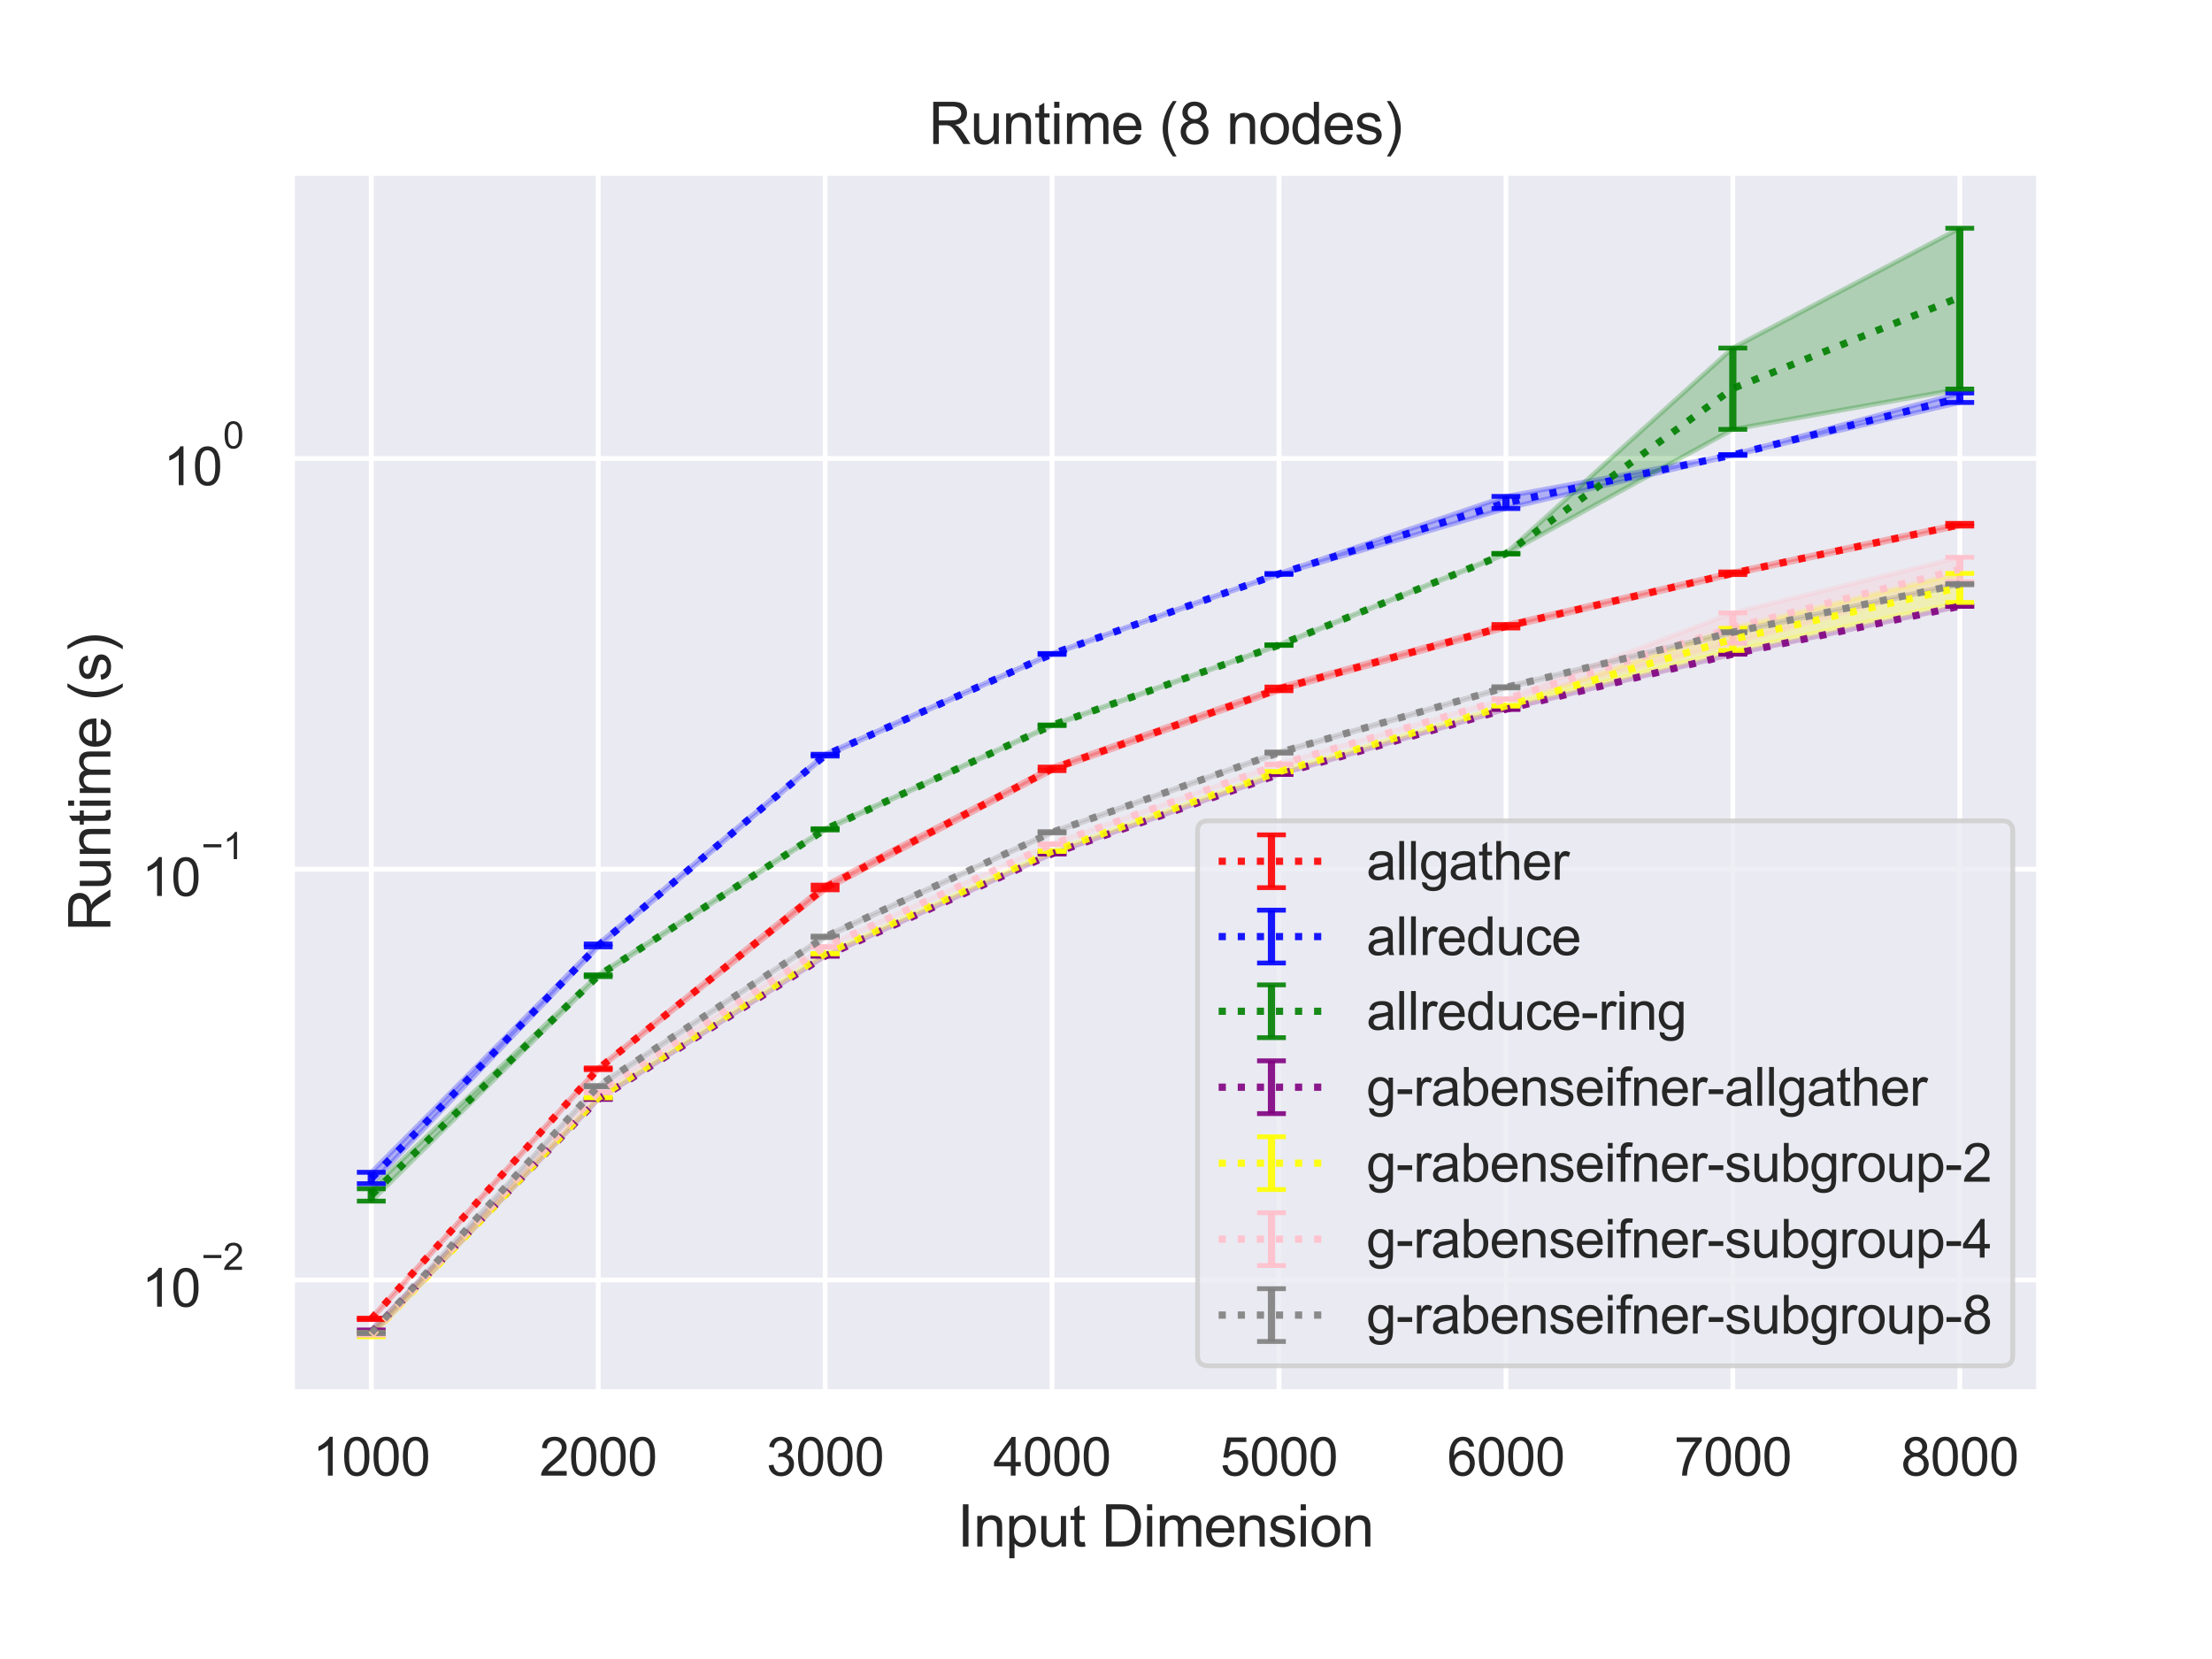 <?xml version="1.0" encoding="utf-8" standalone="no"?>
<!DOCTYPE svg PUBLIC "-//W3C//DTD SVG 1.1//EN"
  "http://www.w3.org/Graphics/SVG/1.1/DTD/svg11.dtd">
<svg height="345.6pt" version="1.1" viewBox="0 0 460.8 345.6" width="460.8pt" xmlns="http://www.w3.org/2000/svg" xmlns:xlink="http://www.w3.org/1999/xlink">
 <defs>
  <style type="text/css">*{stroke-linecap:butt;stroke-linejoin:round;}</style>
 </defs>
 <g id="figure_1">
  <g id="patch_1">
   <path d="M 0 345.6 
L 460.8 345.6 
L 460.8 0 
L 0 0 
z
" style="fill:#ffffff;"/>
  </g>
  <g id="axes_1">
   <g id="patch_2">
    <path d="M 60.8 290.02 
L 424.8 290.02 
L 424.8 36 
L 60.8 36 
z
" style="fill:#eaeaf2;"/>
   </g>
   <g id="matplotlib.axis_1">
    <g id="xtick_1">
     <g id="line2d_1">
      <path clip-path="url(#p0f57ba6f78)" d="M 77.345 290.02 
L 77.345 36 
" style="fill:none;stroke:#ffffff;stroke-linecap:round;"/>
     </g>
     <g id="text_1">
      <!-- 1000 -->
      <g style="fill:#262626;" transform="translate(65.111 307.394)scale(0.11 -0.11)">
       <defs>
        <path d="M 2384 0 
L 1822 0 
L 1822 3584 
Q 1619 3391 1289 3197 
Q 959 3003 697 2906 
L 697 3450 
Q 1169 3672 1522 3987 
Q 1875 4303 2022 4600 
L 2384 4600 
L 2384 0 
z
" id="ArialMT-31" transform="scale(0.016)"/>
        <path d="M 266 2259 
Q 266 3072 433 3567 
Q 600 4063 929 4331 
Q 1259 4600 1759 4600 
Q 2128 4600 2406 4451 
Q 2684 4303 2865 4023 
Q 3047 3744 3150 3342 
Q 3253 2941 3253 2259 
Q 3253 1453 3087 958 
Q 2922 463 2592 192 
Q 2263 -78 1759 -78 
Q 1097 -78 719 397 
Q 266 969 266 2259 
z
M 844 2259 
Q 844 1131 1108 757 
Q 1372 384 1759 384 
Q 2147 384 2411 759 
Q 2675 1134 2675 2259 
Q 2675 3391 2411 3762 
Q 2147 4134 1753 4134 
Q 1366 4134 1134 3806 
Q 844 3388 844 2259 
z
" id="ArialMT-30" transform="scale(0.016)"/>
       </defs>
       <use xlink:href="#ArialMT-31"/>
       <use x="55.615" xlink:href="#ArialMT-30"/>
       <use x="111.23" xlink:href="#ArialMT-30"/>
       <use x="166.846" xlink:href="#ArialMT-30"/>
      </g>
     </g>
    </g>
    <g id="xtick_2">
     <g id="line2d_2">
      <path clip-path="url(#p0f57ba6f78)" d="M 124.618 290.02 
L 124.618 36 
" style="fill:none;stroke:#ffffff;stroke-linecap:round;"/>
     </g>
     <g id="text_2">
      <!-- 2000 -->
      <g style="fill:#262626;" transform="translate(112.384 307.394)scale(0.11 -0.11)">
       <defs>
        <path d="M 3222 541 
L 3222 0 
L 194 0 
Q 188 203 259 391 
Q 375 700 629 1000 
Q 884 1300 1366 1694 
Q 2113 2306 2375 2664 
Q 2638 3022 2638 3341 
Q 2638 3675 2398 3904 
Q 2159 4134 1775 4134 
Q 1369 4134 1125 3890 
Q 881 3647 878 3216 
L 300 3275 
Q 359 3922 746 4261 
Q 1134 4600 1788 4600 
Q 2447 4600 2831 4234 
Q 3216 3869 3216 3328 
Q 3216 3053 3103 2787 
Q 2991 2522 2730 2228 
Q 2469 1934 1863 1422 
Q 1356 997 1212 845 
Q 1069 694 975 541 
L 3222 541 
z
" id="ArialMT-32" transform="scale(0.016)"/>
       </defs>
       <use xlink:href="#ArialMT-32"/>
       <use x="55.615" xlink:href="#ArialMT-30"/>
       <use x="111.23" xlink:href="#ArialMT-30"/>
       <use x="166.846" xlink:href="#ArialMT-30"/>
      </g>
     </g>
    </g>
    <g id="xtick_3">
     <g id="line2d_3">
      <path clip-path="url(#p0f57ba6f78)" d="M 171.891 290.02 
L 171.891 36 
" style="fill:none;stroke:#ffffff;stroke-linecap:round;"/>
     </g>
     <g id="text_3">
      <!-- 3000 -->
      <g style="fill:#262626;" transform="translate(159.657 307.394)scale(0.11 -0.11)">
       <defs>
        <path d="M 269 1209 
L 831 1284 
Q 928 806 1161 595 
Q 1394 384 1728 384 
Q 2125 384 2398 659 
Q 2672 934 2672 1341 
Q 2672 1728 2419 1979 
Q 2166 2231 1775 2231 
Q 1616 2231 1378 2169 
L 1441 2663 
Q 1497 2656 1531 2656 
Q 1891 2656 2178 2843 
Q 2466 3031 2466 3422 
Q 2466 3731 2256 3934 
Q 2047 4138 1716 4138 
Q 1388 4138 1169 3931 
Q 950 3725 888 3313 
L 325 3413 
Q 428 3978 793 4289 
Q 1159 4600 1703 4600 
Q 2078 4600 2393 4439 
Q 2709 4278 2876 4000 
Q 3044 3722 3044 3409 
Q 3044 3113 2884 2869 
Q 2725 2625 2413 2481 
Q 2819 2388 3044 2092 
Q 3269 1797 3269 1353 
Q 3269 753 2831 336 
Q 2394 -81 1725 -81 
Q 1122 -81 723 278 
Q 325 638 269 1209 
z
" id="ArialMT-33" transform="scale(0.016)"/>
       </defs>
       <use xlink:href="#ArialMT-33"/>
       <use x="55.615" xlink:href="#ArialMT-30"/>
       <use x="111.23" xlink:href="#ArialMT-30"/>
       <use x="166.846" xlink:href="#ArialMT-30"/>
      </g>
     </g>
    </g>
    <g id="xtick_4">
     <g id="line2d_4">
      <path clip-path="url(#p0f57ba6f78)" d="M 219.164 290.02 
L 219.164 36 
" style="fill:none;stroke:#ffffff;stroke-linecap:round;"/>
     </g>
     <g id="text_4">
      <!-- 4000 -->
      <g style="fill:#262626;" transform="translate(206.93 307.394)scale(0.11 -0.11)">
       <defs>
        <path d="M 2069 0 
L 2069 1097 
L 81 1097 
L 81 1613 
L 2172 4581 
L 2631 4581 
L 2631 1613 
L 3250 1613 
L 3250 1097 
L 2631 1097 
L 2631 0 
L 2069 0 
z
M 2069 1613 
L 2069 3678 
L 634 1613 
L 2069 1613 
z
" id="ArialMT-34" transform="scale(0.016)"/>
       </defs>
       <use xlink:href="#ArialMT-34"/>
       <use x="55.615" xlink:href="#ArialMT-30"/>
       <use x="111.23" xlink:href="#ArialMT-30"/>
       <use x="166.846" xlink:href="#ArialMT-30"/>
      </g>
     </g>
    </g>
    <g id="xtick_5">
     <g id="line2d_5">
      <path clip-path="url(#p0f57ba6f78)" d="M 266.436 290.02 
L 266.436 36 
" style="fill:none;stroke:#ffffff;stroke-linecap:round;"/>
     </g>
     <g id="text_5">
      <!-- 5000 -->
      <g style="fill:#262626;" transform="translate(254.202 307.394)scale(0.11 -0.11)">
       <defs>
        <path d="M 266 1200 
L 856 1250 
Q 922 819 1161 601 
Q 1400 384 1738 384 
Q 2144 384 2425 690 
Q 2706 997 2706 1503 
Q 2706 1984 2436 2262 
Q 2166 2541 1728 2541 
Q 1456 2541 1237 2417 
Q 1019 2294 894 2097 
L 366 2166 
L 809 4519 
L 3088 4519 
L 3088 3981 
L 1259 3981 
L 1013 2750 
Q 1425 3038 1878 3038 
Q 2478 3038 2890 2622 
Q 3303 2206 3303 1553 
Q 3303 931 2941 478 
Q 2500 -78 1738 -78 
Q 1113 -78 717 272 
Q 322 622 266 1200 
z
" id="ArialMT-35" transform="scale(0.016)"/>
       </defs>
       <use xlink:href="#ArialMT-35"/>
       <use x="55.615" xlink:href="#ArialMT-30"/>
       <use x="111.23" xlink:href="#ArialMT-30"/>
       <use x="166.846" xlink:href="#ArialMT-30"/>
      </g>
     </g>
    </g>
    <g id="xtick_6">
     <g id="line2d_6">
      <path clip-path="url(#p0f57ba6f78)" d="M 313.709 290.02 
L 313.709 36 
" style="fill:none;stroke:#ffffff;stroke-linecap:round;"/>
     </g>
     <g id="text_6">
      <!-- 6000 -->
      <g style="fill:#262626;" transform="translate(301.475 307.394)scale(0.11 -0.11)">
       <defs>
        <path d="M 3184 3459 
L 2625 3416 
Q 2550 3747 2413 3897 
Q 2184 4138 1850 4138 
Q 1581 4138 1378 3988 
Q 1113 3794 959 3422 
Q 806 3050 800 2363 
Q 1003 2672 1297 2822 
Q 1591 2972 1913 2972 
Q 2475 2972 2870 2558 
Q 3266 2144 3266 1488 
Q 3266 1056 3080 686 
Q 2894 316 2569 119 
Q 2244 -78 1831 -78 
Q 1128 -78 684 439 
Q 241 956 241 2144 
Q 241 3472 731 4075 
Q 1159 4600 1884 4600 
Q 2425 4600 2770 4297 
Q 3116 3994 3184 3459 
z
M 888 1484 
Q 888 1194 1011 928 
Q 1134 663 1356 523 
Q 1578 384 1822 384 
Q 2178 384 2434 671 
Q 2691 959 2691 1453 
Q 2691 1928 2437 2201 
Q 2184 2475 1800 2475 
Q 1419 2475 1153 2201 
Q 888 1928 888 1484 
z
" id="ArialMT-36" transform="scale(0.016)"/>
       </defs>
       <use xlink:href="#ArialMT-36"/>
       <use x="55.615" xlink:href="#ArialMT-30"/>
       <use x="111.23" xlink:href="#ArialMT-30"/>
       <use x="166.846" xlink:href="#ArialMT-30"/>
      </g>
     </g>
    </g>
    <g id="xtick_7">
     <g id="line2d_7">
      <path clip-path="url(#p0f57ba6f78)" d="M 360.982 290.02 
L 360.982 36 
" style="fill:none;stroke:#ffffff;stroke-linecap:round;"/>
     </g>
     <g id="text_7">
      <!-- 7000 -->
      <g style="fill:#262626;" transform="translate(348.748 307.394)scale(0.11 -0.11)">
       <defs>
        <path d="M 303 3981 
L 303 4522 
L 3269 4522 
L 3269 4084 
Q 2831 3619 2401 2847 
Q 1972 2075 1738 1259 
Q 1569 684 1522 0 
L 944 0 
Q 953 541 1156 1306 
Q 1359 2072 1739 2783 
Q 2119 3494 2547 3981 
L 303 3981 
z
" id="ArialMT-37" transform="scale(0.016)"/>
       </defs>
       <use xlink:href="#ArialMT-37"/>
       <use x="55.615" xlink:href="#ArialMT-30"/>
       <use x="111.23" xlink:href="#ArialMT-30"/>
       <use x="166.846" xlink:href="#ArialMT-30"/>
      </g>
     </g>
    </g>
    <g id="xtick_8">
     <g id="line2d_8">
      <path clip-path="url(#p0f57ba6f78)" d="M 408.255 290.02 
L 408.255 36 
" style="fill:none;stroke:#ffffff;stroke-linecap:round;"/>
     </g>
     <g id="text_8">
      <!-- 8000 -->
      <g style="fill:#262626;" transform="translate(396.02 307.394)scale(0.11 -0.11)">
       <defs>
        <path d="M 1131 2484 
Q 781 2613 612 2850 
Q 444 3088 444 3419 
Q 444 3919 803 4259 
Q 1163 4600 1759 4600 
Q 2359 4600 2725 4251 
Q 3091 3903 3091 3403 
Q 3091 3084 2923 2848 
Q 2756 2613 2416 2484 
Q 2838 2347 3058 2040 
Q 3278 1734 3278 1309 
Q 3278 722 2862 322 
Q 2447 -78 1769 -78 
Q 1091 -78 675 323 
Q 259 725 259 1325 
Q 259 1772 486 2073 
Q 713 2375 1131 2484 
z
M 1019 3438 
Q 1019 3113 1228 2906 
Q 1438 2700 1772 2700 
Q 2097 2700 2305 2904 
Q 2513 3109 2513 3406 
Q 2513 3716 2298 3927 
Q 2084 4138 1766 4138 
Q 1444 4138 1231 3931 
Q 1019 3725 1019 3438 
z
M 838 1322 
Q 838 1081 952 856 
Q 1066 631 1291 507 
Q 1516 384 1775 384 
Q 2178 384 2440 643 
Q 2703 903 2703 1303 
Q 2703 1709 2433 1975 
Q 2163 2241 1756 2241 
Q 1359 2241 1098 1978 
Q 838 1716 838 1322 
z
" id="ArialMT-38" transform="scale(0.016)"/>
       </defs>
       <use xlink:href="#ArialMT-38"/>
       <use x="55.615" xlink:href="#ArialMT-30"/>
       <use x="111.23" xlink:href="#ArialMT-30"/>
       <use x="166.846" xlink:href="#ArialMT-30"/>
      </g>
     </g>
    </g>
    <g id="text_9">
     <!-- Input Dimension -->
     <g style="fill:#262626;" transform="translate(199.446 322.169)scale(0.12 -0.12)">
      <defs>
       <path d="M 597 0 
L 597 4581 
L 1203 4581 
L 1203 0 
L 597 0 
z
" id="ArialMT-49" transform="scale(0.016)"/>
       <path d="M 422 0 
L 422 3319 
L 928 3319 
L 928 2847 
Q 1294 3394 1984 3394 
Q 2284 3394 2536 3286 
Q 2788 3178 2913 3003 
Q 3038 2828 3088 2588 
Q 3119 2431 3119 2041 
L 3119 0 
L 2556 0 
L 2556 2019 
Q 2556 2363 2490 2533 
Q 2425 2703 2258 2804 
Q 2091 2906 1866 2906 
Q 1506 2906 1245 2678 
Q 984 2450 984 1813 
L 984 0 
L 422 0 
z
" id="ArialMT-6e" transform="scale(0.016)"/>
       <path d="M 422 -1272 
L 422 3319 
L 934 3319 
L 934 2888 
Q 1116 3141 1344 3267 
Q 1572 3394 1897 3394 
Q 2322 3394 2647 3175 
Q 2972 2956 3137 2557 
Q 3303 2159 3303 1684 
Q 3303 1175 3120 767 
Q 2938 359 2589 142 
Q 2241 -75 1856 -75 
Q 1575 -75 1351 44 
Q 1128 163 984 344 
L 984 -1272 
L 422 -1272 
z
M 931 1641 
Q 931 1000 1190 694 
Q 1450 388 1819 388 
Q 2194 388 2461 705 
Q 2728 1022 2728 1688 
Q 2728 2322 2467 2637 
Q 2206 2953 1844 2953 
Q 1484 2953 1207 2617 
Q 931 2281 931 1641 
z
" id="ArialMT-70" transform="scale(0.016)"/>
       <path d="M 2597 0 
L 2597 488 
Q 2209 -75 1544 -75 
Q 1250 -75 995 37 
Q 741 150 617 320 
Q 494 491 444 738 
Q 409 903 409 1263 
L 409 3319 
L 972 3319 
L 972 1478 
Q 972 1038 1006 884 
Q 1059 663 1231 536 
Q 1403 409 1656 409 
Q 1909 409 2131 539 
Q 2353 669 2445 892 
Q 2538 1116 2538 1541 
L 2538 3319 
L 3100 3319 
L 3100 0 
L 2597 0 
z
" id="ArialMT-75" transform="scale(0.016)"/>
       <path d="M 1650 503 
L 1731 6 
Q 1494 -44 1306 -44 
Q 1000 -44 831 53 
Q 663 150 594 308 
Q 525 466 525 972 
L 525 2881 
L 113 2881 
L 113 3319 
L 525 3319 
L 525 4141 
L 1084 4478 
L 1084 3319 
L 1650 3319 
L 1650 2881 
L 1084 2881 
L 1084 941 
Q 1084 700 1114 631 
Q 1144 563 1211 522 
Q 1278 481 1403 481 
Q 1497 481 1650 503 
z
" id="ArialMT-74" transform="scale(0.016)"/>
       <path id="ArialMT-20" transform="scale(0.016)"/>
       <path d="M 494 0 
L 494 4581 
L 2072 4581 
Q 2606 4581 2888 4516 
Q 3281 4425 3559 4188 
Q 3922 3881 4101 3404 
Q 4281 2928 4281 2316 
Q 4281 1794 4159 1391 
Q 4038 988 3847 723 
Q 3656 459 3429 307 
Q 3203 156 2883 78 
Q 2563 0 2147 0 
L 494 0 
z
M 1100 541 
L 2078 541 
Q 2531 541 2789 625 
Q 3047 709 3200 863 
Q 3416 1078 3536 1442 
Q 3656 1806 3656 2325 
Q 3656 3044 3420 3430 
Q 3184 3816 2847 3947 
Q 2603 4041 2063 4041 
L 1100 4041 
L 1100 541 
z
" id="ArialMT-44" transform="scale(0.016)"/>
       <path d="M 425 3934 
L 425 4581 
L 988 4581 
L 988 3934 
L 425 3934 
z
M 425 0 
L 425 3319 
L 988 3319 
L 988 0 
L 425 0 
z
" id="ArialMT-69" transform="scale(0.016)"/>
       <path d="M 422 0 
L 422 3319 
L 925 3319 
L 925 2853 
Q 1081 3097 1340 3245 
Q 1600 3394 1931 3394 
Q 2300 3394 2536 3241 
Q 2772 3088 2869 2813 
Q 3263 3394 3894 3394 
Q 4388 3394 4653 3120 
Q 4919 2847 4919 2278 
L 4919 0 
L 4359 0 
L 4359 2091 
Q 4359 2428 4304 2576 
Q 4250 2725 4106 2815 
Q 3963 2906 3769 2906 
Q 3419 2906 3187 2673 
Q 2956 2441 2956 1928 
L 2956 0 
L 2394 0 
L 2394 2156 
Q 2394 2531 2256 2718 
Q 2119 2906 1806 2906 
Q 1569 2906 1367 2781 
Q 1166 2656 1075 2415 
Q 984 2175 984 1722 
L 984 0 
L 422 0 
z
" id="ArialMT-6d" transform="scale(0.016)"/>
       <path d="M 2694 1069 
L 3275 997 
Q 3138 488 2766 206 
Q 2394 -75 1816 -75 
Q 1088 -75 661 373 
Q 234 822 234 1631 
Q 234 2469 665 2931 
Q 1097 3394 1784 3394 
Q 2450 3394 2872 2941 
Q 3294 2488 3294 1666 
Q 3294 1616 3291 1516 
L 816 1516 
Q 847 969 1125 678 
Q 1403 388 1819 388 
Q 2128 388 2347 550 
Q 2566 713 2694 1069 
z
M 847 1978 
L 2700 1978 
Q 2663 2397 2488 2606 
Q 2219 2931 1791 2931 
Q 1403 2931 1139 2672 
Q 875 2413 847 1978 
z
" id="ArialMT-65" transform="scale(0.016)"/>
       <path d="M 197 991 
L 753 1078 
Q 800 744 1014 566 
Q 1228 388 1613 388 
Q 2000 388 2187 545 
Q 2375 703 2375 916 
Q 2375 1106 2209 1216 
Q 2094 1291 1634 1406 
Q 1016 1563 777 1677 
Q 538 1791 414 1992 
Q 291 2194 291 2438 
Q 291 2659 392 2848 
Q 494 3038 669 3163 
Q 800 3259 1026 3326 
Q 1253 3394 1513 3394 
Q 1903 3394 2198 3281 
Q 2494 3169 2634 2976 
Q 2775 2784 2828 2463 
L 2278 2388 
Q 2241 2644 2061 2787 
Q 1881 2931 1553 2931 
Q 1166 2931 1000 2803 
Q 834 2675 834 2503 
Q 834 2394 903 2306 
Q 972 2216 1119 2156 
Q 1203 2125 1616 2013 
Q 2213 1853 2448 1751 
Q 2684 1650 2818 1456 
Q 2953 1263 2953 975 
Q 2953 694 2789 445 
Q 2625 197 2315 61 
Q 2006 -75 1616 -75 
Q 969 -75 630 194 
Q 291 463 197 991 
z
" id="ArialMT-73" transform="scale(0.016)"/>
       <path d="M 213 1659 
Q 213 2581 725 3025 
Q 1153 3394 1769 3394 
Q 2453 3394 2887 2945 
Q 3322 2497 3322 1706 
Q 3322 1066 3130 698 
Q 2938 331 2570 128 
Q 2203 -75 1769 -75 
Q 1072 -75 642 372 
Q 213 819 213 1659 
z
M 791 1659 
Q 791 1022 1069 705 
Q 1347 388 1769 388 
Q 2188 388 2466 706 
Q 2744 1025 2744 1678 
Q 2744 2294 2464 2611 
Q 2184 2928 1769 2928 
Q 1347 2928 1069 2612 
Q 791 2297 791 1659 
z
" id="ArialMT-6f" transform="scale(0.016)"/>
      </defs>
      <use xlink:href="#ArialMT-49"/>
      <use x="27.783" xlink:href="#ArialMT-6e"/>
      <use x="83.398" xlink:href="#ArialMT-70"/>
      <use x="139.014" xlink:href="#ArialMT-75"/>
      <use x="194.629" xlink:href="#ArialMT-74"/>
      <use x="222.412" xlink:href="#ArialMT-20"/>
      <use x="250.195" xlink:href="#ArialMT-44"/>
      <use x="322.412" xlink:href="#ArialMT-69"/>
      <use x="344.629" xlink:href="#ArialMT-6d"/>
      <use x="427.93" xlink:href="#ArialMT-65"/>
      <use x="483.545" xlink:href="#ArialMT-6e"/>
      <use x="539.16" xlink:href="#ArialMT-73"/>
      <use x="589.16" xlink:href="#ArialMT-69"/>
      <use x="611.377" xlink:href="#ArialMT-6f"/>
      <use x="666.992" xlink:href="#ArialMT-6e"/>
     </g>
    </g>
   </g>
   <g id="matplotlib.axis_2">
    <g id="ytick_1">
     <g id="line2d_9">
      <path clip-path="url(#p0f57ba6f78)" d="M 60.8 266.645 
L 424.8 266.645 
" style="fill:none;stroke:#ffffff;stroke-linecap:round;"/>
     </g>
     <g id="text_10">
      <!-- $\mathdefault{10^{-2}}$ -->
      <g style="fill:#262626;" transform="translate(29.52 272.317)scale(0.11 -0.11)">
       <defs>
        <path d="M 3381 1997 
L 356 1997 
L 356 2522 
L 3381 2522 
L 3381 1997 
z
" id="ArialMT-2212" transform="scale(0.016)"/>
       </defs>
       <use transform="translate(0 0.994)" xlink:href="#ArialMT-31"/>
       <use transform="translate(55.615 0.994)" xlink:href="#ArialMT-30"/>
       <use transform="translate(112.973 70.688)scale(0.7)" xlink:href="#ArialMT-2212"/>
       <use transform="translate(153.852 70.688)scale(0.7)" xlink:href="#ArialMT-32"/>
      </g>
     </g>
    </g>
    <g id="ytick_2">
     <g id="line2d_10">
      <path clip-path="url(#p0f57ba6f78)" d="M 60.8 181.077 
L 424.8 181.077 
" style="fill:none;stroke:#ffffff;stroke-linecap:round;"/>
     </g>
     <g id="text_11">
      <!-- $\mathdefault{10^{-1}}$ -->
      <g style="fill:#262626;" transform="translate(29.52 186.749)scale(0.11 -0.11)">
       <use transform="translate(0 0.994)" xlink:href="#ArialMT-31"/>
       <use transform="translate(55.615 0.994)" xlink:href="#ArialMT-30"/>
       <use transform="translate(112.973 70.688)scale(0.7)" xlink:href="#ArialMT-2212"/>
       <use transform="translate(153.852 70.688)scale(0.7)" xlink:href="#ArialMT-31"/>
      </g>
     </g>
    </g>
    <g id="ytick_3">
     <g id="line2d_11">
      <path clip-path="url(#p0f57ba6f78)" d="M 60.8 95.509 
L 424.8 95.509 
" style="fill:none;stroke:#ffffff;stroke-linecap:round;"/>
     </g>
     <g id="text_12">
      <!-- $\mathdefault{10^{0}}$ -->
      <g style="fill:#262626;" transform="translate(34.03 101.181)scale(0.11 -0.11)">
       <use transform="translate(0 0.994)" xlink:href="#ArialMT-31"/>
       <use transform="translate(55.615 0.994)" xlink:href="#ArialMT-30"/>
       <use transform="translate(112.973 70.688)scale(0.7)" xlink:href="#ArialMT-30"/>
      </g>
     </g>
    </g>
    <g id="ytick_4"/>
    <g id="ytick_5"/>
    <g id="ytick_6"/>
    <g id="ytick_7"/>
    <g id="ytick_8"/>
    <g id="ytick_9"/>
    <g id="ytick_10"/>
    <g id="ytick_11"/>
    <g id="ytick_12"/>
    <g id="ytick_13"/>
    <g id="ytick_14"/>
    <g id="ytick_15"/>
    <g id="ytick_16"/>
    <g id="ytick_17"/>
    <g id="ytick_18"/>
    <g id="ytick_19"/>
    <g id="ytick_20"/>
    <g id="ytick_21"/>
    <g id="ytick_22"/>
    <g id="ytick_23"/>
    <g id="ytick_24"/>
    <g id="ytick_25"/>
    <g id="ytick_26"/>
    <g id="text_13">
     <!-- Runtime (s) -->
     <g style="fill:#262626;" transform="translate(22.994 194.013)rotate(-90)scale(0.12 -0.12)">
      <defs>
       <path d="M 503 0 
L 503 4581 
L 2534 4581 
Q 3147 4581 3465 4457 
Q 3784 4334 3975 4021 
Q 4166 3709 4166 3331 
Q 4166 2844 3850 2509 
Q 3534 2175 2875 2084 
Q 3116 1969 3241 1856 
Q 3506 1613 3744 1247 
L 4541 0 
L 3778 0 
L 3172 953 
Q 2906 1366 2734 1584 
Q 2563 1803 2427 1890 
Q 2291 1978 2150 2013 
Q 2047 2034 1813 2034 
L 1109 2034 
L 1109 0 
L 503 0 
z
M 1109 2559 
L 2413 2559 
Q 2828 2559 3062 2645 
Q 3297 2731 3419 2920 
Q 3541 3109 3541 3331 
Q 3541 3656 3305 3865 
Q 3069 4075 2559 4075 
L 1109 4075 
L 1109 2559 
z
" id="ArialMT-52" transform="scale(0.016)"/>
       <path d="M 1497 -1347 
Q 1031 -759 709 28 
Q 388 816 388 1659 
Q 388 2403 628 3084 
Q 909 3875 1497 4659 
L 1900 4659 
Q 1522 4009 1400 3731 
Q 1209 3300 1100 2831 
Q 966 2247 966 1656 
Q 966 153 1900 -1347 
L 1497 -1347 
z
" id="ArialMT-28" transform="scale(0.016)"/>
       <path d="M 791 -1347 
L 388 -1347 
Q 1322 153 1322 1656 
Q 1322 2244 1188 2822 
Q 1081 3291 891 3722 
Q 769 4003 388 4659 
L 791 4659 
Q 1378 3875 1659 3084 
Q 1900 2403 1900 1659 
Q 1900 816 1576 28 
Q 1253 -759 791 -1347 
z
" id="ArialMT-29" transform="scale(0.016)"/>
      </defs>
      <use xlink:href="#ArialMT-52"/>
      <use x="72.217" xlink:href="#ArialMT-75"/>
      <use x="127.832" xlink:href="#ArialMT-6e"/>
      <use x="183.447" xlink:href="#ArialMT-74"/>
      <use x="211.23" xlink:href="#ArialMT-69"/>
      <use x="233.447" xlink:href="#ArialMT-6d"/>
      <use x="316.748" xlink:href="#ArialMT-65"/>
      <use x="372.363" xlink:href="#ArialMT-20"/>
      <use x="400.146" xlink:href="#ArialMT-28"/>
      <use x="433.447" xlink:href="#ArialMT-73"/>
      <use x="483.447" xlink:href="#ArialMT-29"/>
     </g>
    </g>
   </g>
   <g id="PolyCollection_1">
    <defs>
     <path d="M 77.345 -71.003 
L 77.345 -70.711 
L 124.618 -122.774 
L 171.891 -160.237 
L 219.164 -185.067 
L 266.436 -201.711 
L 313.709 -214.784 
L 360.982 -225.905 
L 408.255 -236.008 
L 408.255 -236.569 
L 408.255 -236.569 
L 360.982 -226.453 
L 313.709 -215.502 
L 266.436 -202.478 
L 219.164 -185.8 
L 171.891 -161.214 
L 124.618 -123.116 
L 77.345 -71.003 
z
" id="m528b63ece2" style="stroke:#ff0000;stroke-opacity:0.25;"/>
    </defs>
    <g clip-path="url(#p0f57ba6f78)">
     <use style="fill:#ff0000;fill-opacity:0.25;stroke:#ff0000;stroke-opacity:0.25;" x="0" xlink:href="#m528b63ece2" y="345.6"/>
    </g>
   </g>
   <g id="PolyCollection_2">
    <defs>
     <path d="M 77.345 -101.388 
L 77.345 -99.016 
L 124.618 -148.346 
L 171.891 -188.097 
L 219.164 -209.29 
L 266.436 -225.945 
L 313.709 -239.663 
L 360.982 -250.742 
L 408.255 -261.759 
L 408.255 -263.731 
L 408.255 -263.731 
L 360.982 -250.905 
L 313.709 -242.192 
L 266.436 -226.133 
L 219.164 -209.461 
L 171.891 -188.474 
L 124.618 -148.943 
L 77.345 -101.388 
z
" id="md916e55540" style="stroke:#0000ff;stroke-opacity:0.25;"/>
    </defs>
    <g clip-path="url(#p0f57ba6f78)">
     <use style="fill:#0000ff;fill-opacity:0.25;stroke:#0000ff;stroke-opacity:0.25;" x="0" xlink:href="#md916e55540" y="345.6"/>
    </g>
   </g>
   <g id="PolyCollection_3">
    <defs>
     <path d="M 77.345 -97.957 
L 77.345 -95.389 
L 124.618 -142.155 
L 171.891 -172.707 
L 219.164 -194.448 
L 266.436 -211.153 
L 313.709 -230.186 
L 360.982 -256.162 
L 408.255 -264.547 
L 408.255 -298.054 
L 408.255 -298.054 
L 360.982 -273.098 
L 313.709 -230.322 
L 266.436 -211.268 
L 219.164 -194.574 
L 171.891 -172.959 
L 124.618 -142.52 
L 77.345 -97.957 
z
" id="m12fbea3e65" style="stroke:#008000;stroke-opacity:0.25;"/>
    </defs>
    <g clip-path="url(#p0f57ba6f78)">
     <use style="fill:#008000;fill-opacity:0.25;stroke:#008000;stroke-opacity:0.25;" x="0" xlink:href="#m12fbea3e65" y="345.6"/>
    </g>
   </g>
   <g id="PolyCollection_4">
    <defs>
     <path d="M 77.345 -68.542 
L 77.345 -67.458 
L 124.618 -116.578 
L 171.891 -146.421 
L 219.164 -167.716 
L 266.436 -184.279 
L 313.709 -197.829 
L 360.982 -209.32 
L 408.255 -219.286 
L 408.255 -219.318 
L 408.255 -219.318 
L 360.982 -209.354 
L 313.709 -197.861 
L 266.436 -184.319 
L 219.164 -167.751 
L 171.891 -146.45 
L 124.618 -116.619 
L 77.345 -68.542 
z
" id="m2273146616" style="stroke:#800080;stroke-opacity:0.25;"/>
    </defs>
    <g clip-path="url(#p0f57ba6f78)">
     <use style="fill:#800080;fill-opacity:0.25;stroke:#800080;stroke-opacity:0.25;" x="0" xlink:href="#m2273146616" y="345.6"/>
    </g>
   </g>
   <g id="PolyCollection_5">
    <defs>
     <path d="M 77.345 -67.974 
L 77.345 -67.126 
L 124.618 -116.91 
L 171.891 -146.894 
L 219.164 -168.222 
L 266.436 -184.806 
L 313.709 -198.509 
L 360.982 -210.094 
L 408.255 -220.099 
L 408.255 -226.138 
L 408.255 -226.138 
L 360.982 -214.718 
L 313.709 -198.578 
L 266.436 -184.881 
L 219.164 -168.298 
L 171.891 -146.96 
L 124.618 -116.967 
L 77.345 -67.974 
z
" id="m03c12966ac" style="stroke:#ffff00;stroke-opacity:0.25;"/>
    </defs>
    <g clip-path="url(#p0f57ba6f78)">
     <use style="fill:#ffff00;fill-opacity:0.25;stroke:#ffff00;stroke-opacity:0.25;" x="0" xlink:href="#m03c12966ac" y="345.6"/>
    </g>
   </g>
   <g id="PolyCollection_6">
    <defs>
     <path d="M 77.345 -67.64 
L 77.345 -67.468 
L 124.618 -117.991 
L 171.891 -148.277 
L 219.164 -169.683 
L 266.436 -186.284 
L 313.709 -199.901 
L 360.982 -211.587 
L 408.255 -224.404 
L 408.255 -229.505 
L 408.255 -229.505 
L 360.982 -217.925 
L 313.709 -200.021 
L 266.436 -186.408 
L 219.164 -169.821 
L 171.891 -148.408 
L 124.618 -118.13 
L 77.345 -67.64 
z
" id="m9b5acd9aac" style="stroke:#ffc0cb;stroke-opacity:0.25;"/>
    </defs>
    <g clip-path="url(#p0f57ba6f78)">
     <use style="fill:#ffc0cb;fill-opacity:0.25;stroke:#ffc0cb;stroke-opacity:0.25;" x="0" xlink:href="#m9b5acd9aac" y="345.6"/>
    </g>
   </g>
   <g id="PolyCollection_7">
    <defs>
     <path d="M 77.345 -68.078 
L 77.345 -67.772 
L 124.618 -119.206 
L 171.891 -150.293 
L 219.164 -172.084 
L 266.436 -188.697 
L 313.709 -202.298 
L 360.982 -213.783 
L 408.255 -223.784 
L 408.255 -224.023 
L 408.255 -224.023 
L 360.982 -214.014 
L 313.709 -202.53 
L 266.436 -188.946 
L 219.164 -172.338 
L 171.891 -150.595 
L 124.618 -119.46 
L 77.345 -68.078 
z
" id="m9d2eda64f3" style="stroke:#808080;stroke-opacity:0.25;"/>
    </defs>
    <g clip-path="url(#p0f57ba6f78)">
     <use style="fill:#808080;fill-opacity:0.25;stroke:#808080;stroke-opacity:0.25;" x="0" xlink:href="#m9d2eda64f3" y="345.6"/>
    </g>
   </g>
   <g id="LineCollection_1">
    <path clip-path="url(#p0f57ba6f78)" d="M 77.345 274.889 
L 77.345 274.597 
" style="fill:none;stroke:#ff0000;stroke-opacity:0.9;stroke-width:1.5;"/>
    <path clip-path="url(#p0f57ba6f78)" d="M 124.618 222.826 
L 124.618 222.484 
" style="fill:none;stroke:#ff0000;stroke-opacity:0.9;stroke-width:1.5;"/>
    <path clip-path="url(#p0f57ba6f78)" d="M 171.891 185.363 
L 171.891 184.386 
" style="fill:none;stroke:#ff0000;stroke-opacity:0.9;stroke-width:1.5;"/>
    <path clip-path="url(#p0f57ba6f78)" d="M 219.164 160.533 
L 219.164 159.8 
" style="fill:none;stroke:#ff0000;stroke-opacity:0.9;stroke-width:1.5;"/>
    <path clip-path="url(#p0f57ba6f78)" d="M 266.436 143.889 
L 266.436 143.122 
" style="fill:none;stroke:#ff0000;stroke-opacity:0.9;stroke-width:1.5;"/>
    <path clip-path="url(#p0f57ba6f78)" d="M 313.709 130.816 
L 313.709 130.098 
" style="fill:none;stroke:#ff0000;stroke-opacity:0.9;stroke-width:1.5;"/>
    <path clip-path="url(#p0f57ba6f78)" d="M 360.982 119.695 
L 360.982 119.147 
" style="fill:none;stroke:#ff0000;stroke-opacity:0.9;stroke-width:1.5;"/>
    <path clip-path="url(#p0f57ba6f78)" d="M 408.255 109.592 
L 408.255 109.031 
" style="fill:none;stroke:#ff0000;stroke-opacity:0.9;stroke-width:1.5;"/>
   </g>
   <g id="LineCollection_2">
    <path clip-path="url(#p0f57ba6f78)" d="M 77.345 246.584 
L 77.345 244.212 
" style="fill:none;stroke:#0000ff;stroke-opacity:0.9;stroke-width:1.5;"/>
    <path clip-path="url(#p0f57ba6f78)" d="M 124.618 197.254 
L 124.618 196.657 
" style="fill:none;stroke:#0000ff;stroke-opacity:0.9;stroke-width:1.5;"/>
    <path clip-path="url(#p0f57ba6f78)" d="M 171.891 157.503 
L 171.891 157.126 
" style="fill:none;stroke:#0000ff;stroke-opacity:0.9;stroke-width:1.5;"/>
    <path clip-path="url(#p0f57ba6f78)" d="M 219.164 136.31 
L 219.164 136.139 
" style="fill:none;stroke:#0000ff;stroke-opacity:0.9;stroke-width:1.5;"/>
    <path clip-path="url(#p0f57ba6f78)" d="M 266.436 119.655 
L 266.436 119.467 
" style="fill:none;stroke:#0000ff;stroke-opacity:0.9;stroke-width:1.5;"/>
    <path clip-path="url(#p0f57ba6f78)" d="M 313.709 105.937 
L 313.709 103.408 
" style="fill:none;stroke:#0000ff;stroke-opacity:0.9;stroke-width:1.5;"/>
    <path clip-path="url(#p0f57ba6f78)" d="M 360.982 94.858 
L 360.982 94.695 
" style="fill:none;stroke:#0000ff;stroke-opacity:0.9;stroke-width:1.5;"/>
    <path clip-path="url(#p0f57ba6f78)" d="M 408.255 83.841 
L 408.255 81.869 
" style="fill:none;stroke:#0000ff;stroke-opacity:0.9;stroke-width:1.5;"/>
   </g>
   <g id="LineCollection_3">
    <path clip-path="url(#p0f57ba6f78)" d="M 77.345 250.211 
L 77.345 247.643 
" style="fill:none;stroke:#008000;stroke-opacity:0.9;stroke-width:1.5;"/>
    <path clip-path="url(#p0f57ba6f78)" d="M 124.618 203.445 
L 124.618 203.08 
" style="fill:none;stroke:#008000;stroke-opacity:0.9;stroke-width:1.5;"/>
    <path clip-path="url(#p0f57ba6f78)" d="M 171.891 172.893 
L 171.891 172.641 
" style="fill:none;stroke:#008000;stroke-opacity:0.9;stroke-width:1.5;"/>
    <path clip-path="url(#p0f57ba6f78)" d="M 219.164 151.152 
L 219.164 151.026 
" style="fill:none;stroke:#008000;stroke-opacity:0.9;stroke-width:1.5;"/>
    <path clip-path="url(#p0f57ba6f78)" d="M 266.436 134.447 
L 266.436 134.332 
" style="fill:none;stroke:#008000;stroke-opacity:0.9;stroke-width:1.5;"/>
    <path clip-path="url(#p0f57ba6f78)" d="M 313.709 115.414 
L 313.709 115.278 
" style="fill:none;stroke:#008000;stroke-opacity:0.9;stroke-width:1.5;"/>
    <path clip-path="url(#p0f57ba6f78)" d="M 360.982 89.438 
L 360.982 72.502 
" style="fill:none;stroke:#008000;stroke-opacity:0.9;stroke-width:1.5;"/>
    <path clip-path="url(#p0f57ba6f78)" d="M 408.255 81.053 
L 408.255 47.546 
" style="fill:none;stroke:#008000;stroke-opacity:0.9;stroke-width:1.5;"/>
   </g>
   <g id="LineCollection_4">
    <path clip-path="url(#p0f57ba6f78)" d="M 77.345 278.142 
L 77.345 277.058 
" style="fill:none;stroke:#800080;stroke-opacity:0.9;stroke-width:1.5;"/>
    <path clip-path="url(#p0f57ba6f78)" d="M 124.618 229.022 
L 124.618 228.981 
" style="fill:none;stroke:#800080;stroke-opacity:0.9;stroke-width:1.5;"/>
    <path clip-path="url(#p0f57ba6f78)" d="M 171.891 199.179 
L 171.891 199.15 
" style="fill:none;stroke:#800080;stroke-opacity:0.9;stroke-width:1.5;"/>
    <path clip-path="url(#p0f57ba6f78)" d="M 219.164 177.884 
L 219.164 177.849 
" style="fill:none;stroke:#800080;stroke-opacity:0.9;stroke-width:1.5;"/>
    <path clip-path="url(#p0f57ba6f78)" d="M 266.436 161.321 
L 266.436 161.281 
" style="fill:none;stroke:#800080;stroke-opacity:0.9;stroke-width:1.5;"/>
    <path clip-path="url(#p0f57ba6f78)" d="M 313.709 147.771 
L 313.709 147.739 
" style="fill:none;stroke:#800080;stroke-opacity:0.9;stroke-width:1.5;"/>
    <path clip-path="url(#p0f57ba6f78)" d="M 360.982 136.28 
L 360.982 136.246 
" style="fill:none;stroke:#800080;stroke-opacity:0.9;stroke-width:1.5;"/>
    <path clip-path="url(#p0f57ba6f78)" d="M 408.255 126.314 
L 408.255 126.282 
" style="fill:none;stroke:#800080;stroke-opacity:0.9;stroke-width:1.5;"/>
   </g>
   <g id="LineCollection_5">
    <path clip-path="url(#p0f57ba6f78)" d="M 77.345 278.474 
L 77.345 277.626 
" style="fill:none;stroke:#ffff00;stroke-opacity:0.9;stroke-width:1.5;"/>
    <path clip-path="url(#p0f57ba6f78)" d="M 124.618 228.69 
L 124.618 228.633 
" style="fill:none;stroke:#ffff00;stroke-opacity:0.9;stroke-width:1.5;"/>
    <path clip-path="url(#p0f57ba6f78)" d="M 171.891 198.706 
L 171.891 198.64 
" style="fill:none;stroke:#ffff00;stroke-opacity:0.9;stroke-width:1.5;"/>
    <path clip-path="url(#p0f57ba6f78)" d="M 219.164 177.378 
L 219.164 177.302 
" style="fill:none;stroke:#ffff00;stroke-opacity:0.9;stroke-width:1.5;"/>
    <path clip-path="url(#p0f57ba6f78)" d="M 266.436 160.794 
L 266.436 160.719 
" style="fill:none;stroke:#ffff00;stroke-opacity:0.9;stroke-width:1.5;"/>
    <path clip-path="url(#p0f57ba6f78)" d="M 313.709 147.091 
L 313.709 147.022 
" style="fill:none;stroke:#ffff00;stroke-opacity:0.9;stroke-width:1.5;"/>
    <path clip-path="url(#p0f57ba6f78)" d="M 360.982 135.506 
L 360.982 130.882 
" style="fill:none;stroke:#ffff00;stroke-opacity:0.9;stroke-width:1.5;"/>
    <path clip-path="url(#p0f57ba6f78)" d="M 408.255 125.501 
L 408.255 119.462 
" style="fill:none;stroke:#ffff00;stroke-opacity:0.9;stroke-width:1.5;"/>
   </g>
   <g id="LineCollection_6">
    <path clip-path="url(#p0f57ba6f78)" d="M 77.345 278.132 
L 77.345 277.96 
" style="fill:none;stroke:#ffc0cb;stroke-opacity:0.9;stroke-width:1.5;"/>
    <path clip-path="url(#p0f57ba6f78)" d="M 124.618 227.609 
L 124.618 227.47 
" style="fill:none;stroke:#ffc0cb;stroke-opacity:0.9;stroke-width:1.5;"/>
    <path clip-path="url(#p0f57ba6f78)" d="M 171.891 197.323 
L 171.891 197.192 
" style="fill:none;stroke:#ffc0cb;stroke-opacity:0.9;stroke-width:1.5;"/>
    <path clip-path="url(#p0f57ba6f78)" d="M 219.164 175.917 
L 219.164 175.779 
" style="fill:none;stroke:#ffc0cb;stroke-opacity:0.9;stroke-width:1.5;"/>
    <path clip-path="url(#p0f57ba6f78)" d="M 266.436 159.316 
L 266.436 159.192 
" style="fill:none;stroke:#ffc0cb;stroke-opacity:0.9;stroke-width:1.5;"/>
    <path clip-path="url(#p0f57ba6f78)" d="M 313.709 145.699 
L 313.709 145.579 
" style="fill:none;stroke:#ffc0cb;stroke-opacity:0.9;stroke-width:1.5;"/>
    <path clip-path="url(#p0f57ba6f78)" d="M 360.982 134.013 
L 360.982 127.675 
" style="fill:none;stroke:#ffc0cb;stroke-opacity:0.9;stroke-width:1.5;"/>
    <path clip-path="url(#p0f57ba6f78)" d="M 408.255 121.196 
L 408.255 116.095 
" style="fill:none;stroke:#ffc0cb;stroke-opacity:0.9;stroke-width:1.5;"/>
   </g>
   <g id="LineCollection_7">
    <path clip-path="url(#p0f57ba6f78)" d="M 77.345 277.828 
L 77.345 277.522 
" style="fill:none;stroke:#808080;stroke-opacity:0.9;stroke-width:1.5;"/>
    <path clip-path="url(#p0f57ba6f78)" d="M 124.618 226.394 
L 124.618 226.14 
" style="fill:none;stroke:#808080;stroke-opacity:0.9;stroke-width:1.5;"/>
    <path clip-path="url(#p0f57ba6f78)" d="M 171.891 195.307 
L 171.891 195.005 
" style="fill:none;stroke:#808080;stroke-opacity:0.9;stroke-width:1.5;"/>
    <path clip-path="url(#p0f57ba6f78)" d="M 219.164 173.516 
L 219.164 173.262 
" style="fill:none;stroke:#808080;stroke-opacity:0.9;stroke-width:1.5;"/>
    <path clip-path="url(#p0f57ba6f78)" d="M 266.436 156.903 
L 266.436 156.654 
" style="fill:none;stroke:#808080;stroke-opacity:0.9;stroke-width:1.5;"/>
    <path clip-path="url(#p0f57ba6f78)" d="M 313.709 143.302 
L 313.709 143.07 
" style="fill:none;stroke:#808080;stroke-opacity:0.9;stroke-width:1.5;"/>
    <path clip-path="url(#p0f57ba6f78)" d="M 360.982 131.817 
L 360.982 131.586 
" style="fill:none;stroke:#808080;stroke-opacity:0.9;stroke-width:1.5;"/>
    <path clip-path="url(#p0f57ba6f78)" d="M 408.255 121.816 
L 408.255 121.577 
" style="fill:none;stroke:#808080;stroke-opacity:0.9;stroke-width:1.5;"/>
   </g>
   <g id="line2d_12">
    <defs>
     <path d="M 3 0 
L -3 -0 
" id="m99211c0e5c" style="stroke:#ff0000;stroke-opacity:0.9;"/>
    </defs>
    <g clip-path="url(#p0f57ba6f78)">
     <use style="fill:#ff0000;fill-opacity:0.9;stroke:#ff0000;stroke-opacity:0.9;" x="77.345" xlink:href="#m99211c0e5c" y="274.889"/>
     <use style="fill:#ff0000;fill-opacity:0.9;stroke:#ff0000;stroke-opacity:0.9;" x="124.618" xlink:href="#m99211c0e5c" y="222.826"/>
     <use style="fill:#ff0000;fill-opacity:0.9;stroke:#ff0000;stroke-opacity:0.9;" x="171.891" xlink:href="#m99211c0e5c" y="185.363"/>
     <use style="fill:#ff0000;fill-opacity:0.9;stroke:#ff0000;stroke-opacity:0.9;" x="219.164" xlink:href="#m99211c0e5c" y="160.533"/>
     <use style="fill:#ff0000;fill-opacity:0.9;stroke:#ff0000;stroke-opacity:0.9;" x="266.436" xlink:href="#m99211c0e5c" y="143.889"/>
     <use style="fill:#ff0000;fill-opacity:0.9;stroke:#ff0000;stroke-opacity:0.9;" x="313.709" xlink:href="#m99211c0e5c" y="130.816"/>
     <use style="fill:#ff0000;fill-opacity:0.9;stroke:#ff0000;stroke-opacity:0.9;" x="360.982" xlink:href="#m99211c0e5c" y="119.695"/>
     <use style="fill:#ff0000;fill-opacity:0.9;stroke:#ff0000;stroke-opacity:0.9;" x="408.255" xlink:href="#m99211c0e5c" y="109.592"/>
    </g>
   </g>
   <g id="line2d_13">
    <g clip-path="url(#p0f57ba6f78)">
     <use style="fill:#ff0000;fill-opacity:0.9;stroke:#ff0000;stroke-opacity:0.9;" x="77.345" xlink:href="#m99211c0e5c" y="274.597"/>
     <use style="fill:#ff0000;fill-opacity:0.9;stroke:#ff0000;stroke-opacity:0.9;" x="124.618" xlink:href="#m99211c0e5c" y="222.484"/>
     <use style="fill:#ff0000;fill-opacity:0.9;stroke:#ff0000;stroke-opacity:0.9;" x="171.891" xlink:href="#m99211c0e5c" y="184.386"/>
     <use style="fill:#ff0000;fill-opacity:0.9;stroke:#ff0000;stroke-opacity:0.9;" x="219.164" xlink:href="#m99211c0e5c" y="159.8"/>
     <use style="fill:#ff0000;fill-opacity:0.9;stroke:#ff0000;stroke-opacity:0.9;" x="266.436" xlink:href="#m99211c0e5c" y="143.122"/>
     <use style="fill:#ff0000;fill-opacity:0.9;stroke:#ff0000;stroke-opacity:0.9;" x="313.709" xlink:href="#m99211c0e5c" y="130.098"/>
     <use style="fill:#ff0000;fill-opacity:0.9;stroke:#ff0000;stroke-opacity:0.9;" x="360.982" xlink:href="#m99211c0e5c" y="119.147"/>
     <use style="fill:#ff0000;fill-opacity:0.9;stroke:#ff0000;stroke-opacity:0.9;" x="408.255" xlink:href="#m99211c0e5c" y="109.031"/>
    </g>
   </g>
   <g id="line2d_14">
    <defs>
     <path d="M 3 0 
L -3 -0 
" id="m2b5347ec4e" style="stroke:#0000ff;stroke-opacity:0.9;"/>
    </defs>
    <g clip-path="url(#p0f57ba6f78)">
     <use style="fill:#0000ff;fill-opacity:0.9;stroke:#0000ff;stroke-opacity:0.9;" x="77.345" xlink:href="#m2b5347ec4e" y="246.584"/>
     <use style="fill:#0000ff;fill-opacity:0.9;stroke:#0000ff;stroke-opacity:0.9;" x="124.618" xlink:href="#m2b5347ec4e" y="197.254"/>
     <use style="fill:#0000ff;fill-opacity:0.9;stroke:#0000ff;stroke-opacity:0.9;" x="171.891" xlink:href="#m2b5347ec4e" y="157.503"/>
     <use style="fill:#0000ff;fill-opacity:0.9;stroke:#0000ff;stroke-opacity:0.9;" x="219.164" xlink:href="#m2b5347ec4e" y="136.31"/>
     <use style="fill:#0000ff;fill-opacity:0.9;stroke:#0000ff;stroke-opacity:0.9;" x="266.436" xlink:href="#m2b5347ec4e" y="119.655"/>
     <use style="fill:#0000ff;fill-opacity:0.9;stroke:#0000ff;stroke-opacity:0.9;" x="313.709" xlink:href="#m2b5347ec4e" y="105.937"/>
     <use style="fill:#0000ff;fill-opacity:0.9;stroke:#0000ff;stroke-opacity:0.9;" x="360.982" xlink:href="#m2b5347ec4e" y="94.858"/>
     <use style="fill:#0000ff;fill-opacity:0.9;stroke:#0000ff;stroke-opacity:0.9;" x="408.255" xlink:href="#m2b5347ec4e" y="83.841"/>
    </g>
   </g>
   <g id="line2d_15">
    <g clip-path="url(#p0f57ba6f78)">
     <use style="fill:#0000ff;fill-opacity:0.9;stroke:#0000ff;stroke-opacity:0.9;" x="77.345" xlink:href="#m2b5347ec4e" y="244.212"/>
     <use style="fill:#0000ff;fill-opacity:0.9;stroke:#0000ff;stroke-opacity:0.9;" x="124.618" xlink:href="#m2b5347ec4e" y="196.657"/>
     <use style="fill:#0000ff;fill-opacity:0.9;stroke:#0000ff;stroke-opacity:0.9;" x="171.891" xlink:href="#m2b5347ec4e" y="157.126"/>
     <use style="fill:#0000ff;fill-opacity:0.9;stroke:#0000ff;stroke-opacity:0.9;" x="219.164" xlink:href="#m2b5347ec4e" y="136.139"/>
     <use style="fill:#0000ff;fill-opacity:0.9;stroke:#0000ff;stroke-opacity:0.9;" x="266.436" xlink:href="#m2b5347ec4e" y="119.467"/>
     <use style="fill:#0000ff;fill-opacity:0.9;stroke:#0000ff;stroke-opacity:0.9;" x="313.709" xlink:href="#m2b5347ec4e" y="103.408"/>
     <use style="fill:#0000ff;fill-opacity:0.9;stroke:#0000ff;stroke-opacity:0.9;" x="360.982" xlink:href="#m2b5347ec4e" y="94.695"/>
     <use style="fill:#0000ff;fill-opacity:0.9;stroke:#0000ff;stroke-opacity:0.9;" x="408.255" xlink:href="#m2b5347ec4e" y="81.869"/>
    </g>
   </g>
   <g id="line2d_16">
    <defs>
     <path d="M 3 0 
L -3 -0 
" id="mf7e1d6768d" style="stroke:#008000;stroke-opacity:0.9;"/>
    </defs>
    <g clip-path="url(#p0f57ba6f78)">
     <use style="fill:#008000;fill-opacity:0.9;stroke:#008000;stroke-opacity:0.9;" x="77.345" xlink:href="#mf7e1d6768d" y="250.211"/>
     <use style="fill:#008000;fill-opacity:0.9;stroke:#008000;stroke-opacity:0.9;" x="124.618" xlink:href="#mf7e1d6768d" y="203.445"/>
     <use style="fill:#008000;fill-opacity:0.9;stroke:#008000;stroke-opacity:0.9;" x="171.891" xlink:href="#mf7e1d6768d" y="172.893"/>
     <use style="fill:#008000;fill-opacity:0.9;stroke:#008000;stroke-opacity:0.9;" x="219.164" xlink:href="#mf7e1d6768d" y="151.152"/>
     <use style="fill:#008000;fill-opacity:0.9;stroke:#008000;stroke-opacity:0.9;" x="266.436" xlink:href="#mf7e1d6768d" y="134.447"/>
     <use style="fill:#008000;fill-opacity:0.9;stroke:#008000;stroke-opacity:0.9;" x="313.709" xlink:href="#mf7e1d6768d" y="115.414"/>
     <use style="fill:#008000;fill-opacity:0.9;stroke:#008000;stroke-opacity:0.9;" x="360.982" xlink:href="#mf7e1d6768d" y="89.438"/>
     <use style="fill:#008000;fill-opacity:0.9;stroke:#008000;stroke-opacity:0.9;" x="408.255" xlink:href="#mf7e1d6768d" y="81.053"/>
    </g>
   </g>
   <g id="line2d_17">
    <g clip-path="url(#p0f57ba6f78)">
     <use style="fill:#008000;fill-opacity:0.9;stroke:#008000;stroke-opacity:0.9;" x="77.345" xlink:href="#mf7e1d6768d" y="247.643"/>
     <use style="fill:#008000;fill-opacity:0.9;stroke:#008000;stroke-opacity:0.9;" x="124.618" xlink:href="#mf7e1d6768d" y="203.08"/>
     <use style="fill:#008000;fill-opacity:0.9;stroke:#008000;stroke-opacity:0.9;" x="171.891" xlink:href="#mf7e1d6768d" y="172.641"/>
     <use style="fill:#008000;fill-opacity:0.9;stroke:#008000;stroke-opacity:0.9;" x="219.164" xlink:href="#mf7e1d6768d" y="151.026"/>
     <use style="fill:#008000;fill-opacity:0.9;stroke:#008000;stroke-opacity:0.9;" x="266.436" xlink:href="#mf7e1d6768d" y="134.332"/>
     <use style="fill:#008000;fill-opacity:0.9;stroke:#008000;stroke-opacity:0.9;" x="313.709" xlink:href="#mf7e1d6768d" y="115.278"/>
     <use style="fill:#008000;fill-opacity:0.9;stroke:#008000;stroke-opacity:0.9;" x="360.982" xlink:href="#mf7e1d6768d" y="72.502"/>
     <use style="fill:#008000;fill-opacity:0.9;stroke:#008000;stroke-opacity:0.9;" x="408.255" xlink:href="#mf7e1d6768d" y="47.546"/>
    </g>
   </g>
   <g id="line2d_18">
    <defs>
     <path d="M 3 0 
L -3 -0 
" id="m5d7f1ab1db" style="stroke:#800080;stroke-opacity:0.9;"/>
    </defs>
    <g clip-path="url(#p0f57ba6f78)">
     <use style="fill:#800080;fill-opacity:0.9;stroke:#800080;stroke-opacity:0.9;" x="77.345" xlink:href="#m5d7f1ab1db" y="278.142"/>
     <use style="fill:#800080;fill-opacity:0.9;stroke:#800080;stroke-opacity:0.9;" x="124.618" xlink:href="#m5d7f1ab1db" y="229.022"/>
     <use style="fill:#800080;fill-opacity:0.9;stroke:#800080;stroke-opacity:0.9;" x="171.891" xlink:href="#m5d7f1ab1db" y="199.179"/>
     <use style="fill:#800080;fill-opacity:0.9;stroke:#800080;stroke-opacity:0.9;" x="219.164" xlink:href="#m5d7f1ab1db" y="177.884"/>
     <use style="fill:#800080;fill-opacity:0.9;stroke:#800080;stroke-opacity:0.9;" x="266.436" xlink:href="#m5d7f1ab1db" y="161.321"/>
     <use style="fill:#800080;fill-opacity:0.9;stroke:#800080;stroke-opacity:0.9;" x="313.709" xlink:href="#m5d7f1ab1db" y="147.771"/>
     <use style="fill:#800080;fill-opacity:0.9;stroke:#800080;stroke-opacity:0.9;" x="360.982" xlink:href="#m5d7f1ab1db" y="136.28"/>
     <use style="fill:#800080;fill-opacity:0.9;stroke:#800080;stroke-opacity:0.9;" x="408.255" xlink:href="#m5d7f1ab1db" y="126.314"/>
    </g>
   </g>
   <g id="line2d_19">
    <g clip-path="url(#p0f57ba6f78)">
     <use style="fill:#800080;fill-opacity:0.9;stroke:#800080;stroke-opacity:0.9;" x="77.345" xlink:href="#m5d7f1ab1db" y="277.058"/>
     <use style="fill:#800080;fill-opacity:0.9;stroke:#800080;stroke-opacity:0.9;" x="124.618" xlink:href="#m5d7f1ab1db" y="228.981"/>
     <use style="fill:#800080;fill-opacity:0.9;stroke:#800080;stroke-opacity:0.9;" x="171.891" xlink:href="#m5d7f1ab1db" y="199.15"/>
     <use style="fill:#800080;fill-opacity:0.9;stroke:#800080;stroke-opacity:0.9;" x="219.164" xlink:href="#m5d7f1ab1db" y="177.849"/>
     <use style="fill:#800080;fill-opacity:0.9;stroke:#800080;stroke-opacity:0.9;" x="266.436" xlink:href="#m5d7f1ab1db" y="161.281"/>
     <use style="fill:#800080;fill-opacity:0.9;stroke:#800080;stroke-opacity:0.9;" x="313.709" xlink:href="#m5d7f1ab1db" y="147.739"/>
     <use style="fill:#800080;fill-opacity:0.9;stroke:#800080;stroke-opacity:0.9;" x="360.982" xlink:href="#m5d7f1ab1db" y="136.246"/>
     <use style="fill:#800080;fill-opacity:0.9;stroke:#800080;stroke-opacity:0.9;" x="408.255" xlink:href="#m5d7f1ab1db" y="126.282"/>
    </g>
   </g>
   <g id="line2d_20">
    <defs>
     <path d="M 3 0 
L -3 -0 
" id="m8fc51e4889" style="stroke:#ffff00;stroke-opacity:0.9;"/>
    </defs>
    <g clip-path="url(#p0f57ba6f78)">
     <use style="fill:#ffff00;fill-opacity:0.9;stroke:#ffff00;stroke-opacity:0.9;" x="77.345" xlink:href="#m8fc51e4889" y="278.474"/>
     <use style="fill:#ffff00;fill-opacity:0.9;stroke:#ffff00;stroke-opacity:0.9;" x="124.618" xlink:href="#m8fc51e4889" y="228.69"/>
     <use style="fill:#ffff00;fill-opacity:0.9;stroke:#ffff00;stroke-opacity:0.9;" x="171.891" xlink:href="#m8fc51e4889" y="198.706"/>
     <use style="fill:#ffff00;fill-opacity:0.9;stroke:#ffff00;stroke-opacity:0.9;" x="219.164" xlink:href="#m8fc51e4889" y="177.378"/>
     <use style="fill:#ffff00;fill-opacity:0.9;stroke:#ffff00;stroke-opacity:0.9;" x="266.436" xlink:href="#m8fc51e4889" y="160.794"/>
     <use style="fill:#ffff00;fill-opacity:0.9;stroke:#ffff00;stroke-opacity:0.9;" x="313.709" xlink:href="#m8fc51e4889" y="147.091"/>
     <use style="fill:#ffff00;fill-opacity:0.9;stroke:#ffff00;stroke-opacity:0.9;" x="360.982" xlink:href="#m8fc51e4889" y="135.506"/>
     <use style="fill:#ffff00;fill-opacity:0.9;stroke:#ffff00;stroke-opacity:0.9;" x="408.255" xlink:href="#m8fc51e4889" y="125.501"/>
    </g>
   </g>
   <g id="line2d_21">
    <g clip-path="url(#p0f57ba6f78)">
     <use style="fill:#ffff00;fill-opacity:0.9;stroke:#ffff00;stroke-opacity:0.9;" x="77.345" xlink:href="#m8fc51e4889" y="277.626"/>
     <use style="fill:#ffff00;fill-opacity:0.9;stroke:#ffff00;stroke-opacity:0.9;" x="124.618" xlink:href="#m8fc51e4889" y="228.633"/>
     <use style="fill:#ffff00;fill-opacity:0.9;stroke:#ffff00;stroke-opacity:0.9;" x="171.891" xlink:href="#m8fc51e4889" y="198.64"/>
     <use style="fill:#ffff00;fill-opacity:0.9;stroke:#ffff00;stroke-opacity:0.9;" x="219.164" xlink:href="#m8fc51e4889" y="177.302"/>
     <use style="fill:#ffff00;fill-opacity:0.9;stroke:#ffff00;stroke-opacity:0.9;" x="266.436" xlink:href="#m8fc51e4889" y="160.719"/>
     <use style="fill:#ffff00;fill-opacity:0.9;stroke:#ffff00;stroke-opacity:0.9;" x="313.709" xlink:href="#m8fc51e4889" y="147.022"/>
     <use style="fill:#ffff00;fill-opacity:0.9;stroke:#ffff00;stroke-opacity:0.9;" x="360.982" xlink:href="#m8fc51e4889" y="130.882"/>
     <use style="fill:#ffff00;fill-opacity:0.9;stroke:#ffff00;stroke-opacity:0.9;" x="408.255" xlink:href="#m8fc51e4889" y="119.462"/>
    </g>
   </g>
   <g id="line2d_22">
    <defs>
     <path d="M 3 0 
L -3 -0 
" id="me95bd11de0" style="stroke:#ffc0cb;stroke-opacity:0.9;"/>
    </defs>
    <g clip-path="url(#p0f57ba6f78)">
     <use style="fill:#ffc0cb;fill-opacity:0.9;stroke:#ffc0cb;stroke-opacity:0.9;" x="77.345" xlink:href="#me95bd11de0" y="278.132"/>
     <use style="fill:#ffc0cb;fill-opacity:0.9;stroke:#ffc0cb;stroke-opacity:0.9;" x="124.618" xlink:href="#me95bd11de0" y="227.609"/>
     <use style="fill:#ffc0cb;fill-opacity:0.9;stroke:#ffc0cb;stroke-opacity:0.9;" x="171.891" xlink:href="#me95bd11de0" y="197.323"/>
     <use style="fill:#ffc0cb;fill-opacity:0.9;stroke:#ffc0cb;stroke-opacity:0.9;" x="219.164" xlink:href="#me95bd11de0" y="175.917"/>
     <use style="fill:#ffc0cb;fill-opacity:0.9;stroke:#ffc0cb;stroke-opacity:0.9;" x="266.436" xlink:href="#me95bd11de0" y="159.316"/>
     <use style="fill:#ffc0cb;fill-opacity:0.9;stroke:#ffc0cb;stroke-opacity:0.9;" x="313.709" xlink:href="#me95bd11de0" y="145.699"/>
     <use style="fill:#ffc0cb;fill-opacity:0.9;stroke:#ffc0cb;stroke-opacity:0.9;" x="360.982" xlink:href="#me95bd11de0" y="134.013"/>
     <use style="fill:#ffc0cb;fill-opacity:0.9;stroke:#ffc0cb;stroke-opacity:0.9;" x="408.255" xlink:href="#me95bd11de0" y="121.196"/>
    </g>
   </g>
   <g id="line2d_23">
    <g clip-path="url(#p0f57ba6f78)">
     <use style="fill:#ffc0cb;fill-opacity:0.9;stroke:#ffc0cb;stroke-opacity:0.9;" x="77.345" xlink:href="#me95bd11de0" y="277.96"/>
     <use style="fill:#ffc0cb;fill-opacity:0.9;stroke:#ffc0cb;stroke-opacity:0.9;" x="124.618" xlink:href="#me95bd11de0" y="227.47"/>
     <use style="fill:#ffc0cb;fill-opacity:0.9;stroke:#ffc0cb;stroke-opacity:0.9;" x="171.891" xlink:href="#me95bd11de0" y="197.192"/>
     <use style="fill:#ffc0cb;fill-opacity:0.9;stroke:#ffc0cb;stroke-opacity:0.9;" x="219.164" xlink:href="#me95bd11de0" y="175.779"/>
     <use style="fill:#ffc0cb;fill-opacity:0.9;stroke:#ffc0cb;stroke-opacity:0.9;" x="266.436" xlink:href="#me95bd11de0" y="159.192"/>
     <use style="fill:#ffc0cb;fill-opacity:0.9;stroke:#ffc0cb;stroke-opacity:0.9;" x="313.709" xlink:href="#me95bd11de0" y="145.579"/>
     <use style="fill:#ffc0cb;fill-opacity:0.9;stroke:#ffc0cb;stroke-opacity:0.9;" x="360.982" xlink:href="#me95bd11de0" y="127.675"/>
     <use style="fill:#ffc0cb;fill-opacity:0.9;stroke:#ffc0cb;stroke-opacity:0.9;" x="408.255" xlink:href="#me95bd11de0" y="116.095"/>
    </g>
   </g>
   <g id="line2d_24">
    <defs>
     <path d="M 3 0 
L -3 -0 
" id="mfd43f586cb" style="stroke:#808080;stroke-opacity:0.9;"/>
    </defs>
    <g clip-path="url(#p0f57ba6f78)">
     <use style="fill:#808080;fill-opacity:0.9;stroke:#808080;stroke-opacity:0.9;" x="77.345" xlink:href="#mfd43f586cb" y="277.828"/>
     <use style="fill:#808080;fill-opacity:0.9;stroke:#808080;stroke-opacity:0.9;" x="124.618" xlink:href="#mfd43f586cb" y="226.394"/>
     <use style="fill:#808080;fill-opacity:0.9;stroke:#808080;stroke-opacity:0.9;" x="171.891" xlink:href="#mfd43f586cb" y="195.307"/>
     <use style="fill:#808080;fill-opacity:0.9;stroke:#808080;stroke-opacity:0.9;" x="219.164" xlink:href="#mfd43f586cb" y="173.516"/>
     <use style="fill:#808080;fill-opacity:0.9;stroke:#808080;stroke-opacity:0.9;" x="266.436" xlink:href="#mfd43f586cb" y="156.903"/>
     <use style="fill:#808080;fill-opacity:0.9;stroke:#808080;stroke-opacity:0.9;" x="313.709" xlink:href="#mfd43f586cb" y="143.302"/>
     <use style="fill:#808080;fill-opacity:0.9;stroke:#808080;stroke-opacity:0.9;" x="360.982" xlink:href="#mfd43f586cb" y="131.817"/>
     <use style="fill:#808080;fill-opacity:0.9;stroke:#808080;stroke-opacity:0.9;" x="408.255" xlink:href="#mfd43f586cb" y="121.816"/>
    </g>
   </g>
   <g id="line2d_25">
    <g clip-path="url(#p0f57ba6f78)">
     <use style="fill:#808080;fill-opacity:0.9;stroke:#808080;stroke-opacity:0.9;" x="77.345" xlink:href="#mfd43f586cb" y="277.522"/>
     <use style="fill:#808080;fill-opacity:0.9;stroke:#808080;stroke-opacity:0.9;" x="124.618" xlink:href="#mfd43f586cb" y="226.14"/>
     <use style="fill:#808080;fill-opacity:0.9;stroke:#808080;stroke-opacity:0.9;" x="171.891" xlink:href="#mfd43f586cb" y="195.005"/>
     <use style="fill:#808080;fill-opacity:0.9;stroke:#808080;stroke-opacity:0.9;" x="219.164" xlink:href="#mfd43f586cb" y="173.262"/>
     <use style="fill:#808080;fill-opacity:0.9;stroke:#808080;stroke-opacity:0.9;" x="266.436" xlink:href="#mfd43f586cb" y="156.654"/>
     <use style="fill:#808080;fill-opacity:0.9;stroke:#808080;stroke-opacity:0.9;" x="313.709" xlink:href="#mfd43f586cb" y="143.07"/>
     <use style="fill:#808080;fill-opacity:0.9;stroke:#808080;stroke-opacity:0.9;" x="360.982" xlink:href="#mfd43f586cb" y="131.586"/>
     <use style="fill:#808080;fill-opacity:0.9;stroke:#808080;stroke-opacity:0.9;" x="408.255" xlink:href="#mfd43f586cb" y="121.577"/>
    </g>
   </g>
   <g id="line2d_26">
    <path clip-path="url(#p0f57ba6f78)" d="M 77.345 274.745 
L 124.618 222.659 
L 171.891 184.892 
L 219.164 160.165 
L 266.436 143.52 
L 313.709 130.465 
L 360.982 119.428 
L 408.255 109.319 
" style="fill:none;stroke:#ff0000;stroke-dasharray:1.5,2.475;stroke-dashoffset:0;stroke-opacity:0.9;stroke-width:1.5;"/>
   </g>
   <g id="line2d_27">
    <path clip-path="url(#p0f57ba6f78)" d="M 77.345 245.493 
L 124.618 196.983 
L 171.891 157.341 
L 219.164 136.227 
L 266.436 119.561 
L 313.709 104.731 
L 360.982 94.776 
L 408.255 82.904 
" style="fill:none;stroke:#0000ff;stroke-dasharray:1.5,2.475;stroke-dashoffset:0;stroke-opacity:0.9;stroke-width:1.5;"/>
   </g>
   <g id="line2d_28">
    <path clip-path="url(#p0f57ba6f78)" d="M 77.345 248.947 
L 124.618 203.275 
L 171.891 172.781 
L 219.164 151.09 
L 266.436 134.389 
L 313.709 115.347 
L 360.982 80.926 
L 408.255 61.914 
" style="fill:none;stroke:#008000;stroke-dasharray:1.5,2.475;stroke-dashoffset:0;stroke-opacity:0.9;stroke-width:1.5;"/>
   </g>
   <g id="line2d_29">
    <path clip-path="url(#p0f57ba6f78)" d="M 77.345 277.602 
L 124.618 229.002 
L 171.891 199.165 
L 219.164 177.867 
L 266.436 161.302 
L 313.709 147.755 
L 360.982 136.264 
L 408.255 126.298 
" style="fill:none;stroke:#800080;stroke-dasharray:1.5,2.475;stroke-dashoffset:0;stroke-opacity:0.9;stroke-width:1.5;"/>
   </g>
   <g id="line2d_30">
    <path clip-path="url(#p0f57ba6f78)" d="M 77.345 278.081 
L 124.618 228.661 
L 171.891 198.673 
L 219.164 177.34 
L 266.436 160.757 
L 313.709 147.057 
L 360.982 133.143 
L 408.255 122.382 
" style="fill:none;stroke:#ffff00;stroke-dasharray:1.5,2.475;stroke-dashoffset:0;stroke-opacity:0.9;stroke-width:1.5;"/>
   </g>
   <g id="line2d_31">
    <path clip-path="url(#p0f57ba6f78)" d="M 77.345 278.054 
L 124.618 227.539 
L 171.891 197.257 
L 219.164 175.847 
L 266.436 159.254 
L 313.709 145.64 
L 360.982 130.748 
L 408.255 118.586 
" style="fill:none;stroke:#ffc0cb;stroke-dasharray:1.5,2.475;stroke-dashoffset:0;stroke-opacity:0.9;stroke-width:1.5;"/>
   </g>
   <g id="line2d_32">
    <path clip-path="url(#p0f57ba6f78)" d="M 77.345 277.682 
L 124.618 226.267 
L 171.891 195.152 
L 219.164 173.39 
L 266.436 156.782 
L 313.709 143.189 
L 360.982 131.703 
L 408.255 121.696 
" style="fill:none;stroke:#808080;stroke-dasharray:1.5,2.475;stroke-dashoffset:0;stroke-opacity:0.9;stroke-width:1.5;"/>
   </g>
   <g id="patch_3">
    <path d="M 60.8 290.02 
L 60.8 36 
" style="fill:none;stroke:#ffffff;stroke-linecap:square;stroke-linejoin:miter;stroke-width:1.25;"/>
   </g>
   <g id="patch_4">
    <path d="M 424.8 290.02 
L 424.8 36 
" style="fill:none;stroke:#ffffff;stroke-linecap:square;stroke-linejoin:miter;stroke-width:1.25;"/>
   </g>
   <g id="patch_5">
    <path d="M 60.8 290.02 
L 424.8 290.02 
" style="fill:none;stroke:#ffffff;stroke-linecap:square;stroke-linejoin:miter;stroke-width:1.25;"/>
   </g>
   <g id="patch_6">
    <path d="M 60.8 36 
L 424.8 36 
" style="fill:none;stroke:#ffffff;stroke-linecap:square;stroke-linejoin:miter;stroke-width:1.25;"/>
   </g>
   <g id="text_14">
    <!-- Runtime (8 nodes) -->
    <g style="fill:#262626;" transform="translate(193.447 30)scale(0.12 -0.12)">
     <defs>
      <path d="M 2575 0 
L 2575 419 
Q 2259 -75 1647 -75 
Q 1250 -75 917 144 
Q 584 363 401 755 
Q 219 1147 219 1656 
Q 219 2153 384 2558 
Q 550 2963 881 3178 
Q 1213 3394 1622 3394 
Q 1922 3394 2156 3267 
Q 2391 3141 2538 2938 
L 2538 4581 
L 3097 4581 
L 3097 0 
L 2575 0 
z
M 797 1656 
Q 797 1019 1065 703 
Q 1334 388 1700 388 
Q 2069 388 2326 689 
Q 2584 991 2584 1609 
Q 2584 2291 2321 2609 
Q 2059 2928 1675 2928 
Q 1300 2928 1048 2622 
Q 797 2316 797 1656 
z
" id="ArialMT-64" transform="scale(0.016)"/>
     </defs>
     <use xlink:href="#ArialMT-52"/>
     <use x="72.217" xlink:href="#ArialMT-75"/>
     <use x="127.832" xlink:href="#ArialMT-6e"/>
     <use x="183.447" xlink:href="#ArialMT-74"/>
     <use x="211.23" xlink:href="#ArialMT-69"/>
     <use x="233.447" xlink:href="#ArialMT-6d"/>
     <use x="316.748" xlink:href="#ArialMT-65"/>
     <use x="372.363" xlink:href="#ArialMT-20"/>
     <use x="400.146" xlink:href="#ArialMT-28"/>
     <use x="433.447" xlink:href="#ArialMT-38"/>
     <use x="489.062" xlink:href="#ArialMT-20"/>
     <use x="516.846" xlink:href="#ArialMT-6e"/>
     <use x="572.461" xlink:href="#ArialMT-6f"/>
     <use x="628.076" xlink:href="#ArialMT-64"/>
     <use x="683.691" xlink:href="#ArialMT-65"/>
     <use x="739.307" xlink:href="#ArialMT-73"/>
     <use x="789.307" xlink:href="#ArialMT-29"/>
    </g>
   </g>
   <g id="legend_1">
    <g id="patch_7">
     <path d="M 251.669 284.52 
L 417.1 284.52 
Q 419.3 284.52 419.3 282.32 
L 419.3 173.191 
Q 419.3 170.991 417.1 170.991 
L 251.669 170.991 
Q 249.469 170.991 249.469 173.191 
L 249.469 282.32 
Q 249.469 284.52 251.669 284.52 
z
" style="fill:#eaeaf2;opacity:0.8;stroke:#cccccc;stroke-linejoin:miter;"/>
    </g>
    <g id="LineCollection_8">
     <path d="M 264.869 184.915 
L 264.869 173.915 
" style="fill:none;stroke:#ff0000;stroke-opacity:0.9;stroke-width:1.5;"/>
    </g>
    <g id="line2d_33">
     <g>
      <use style="fill:#ff0000;fill-opacity:0.9;stroke:#ff0000;stroke-opacity:0.9;" x="264.869" xlink:href="#m99211c0e5c" y="184.915"/>
     </g>
    </g>
    <g id="line2d_34">
     <g>
      <use style="fill:#ff0000;fill-opacity:0.9;stroke:#ff0000;stroke-opacity:0.9;" x="264.869" xlink:href="#m99211c0e5c" y="173.915"/>
     </g>
    </g>
    <g id="line2d_35">
     <path d="M 253.869 179.415 
L 275.869 179.415 
" style="fill:none;stroke:#ff0000;stroke-dasharray:1.5,2.475;stroke-dashoffset:0;stroke-opacity:0.9;stroke-width:1.5;"/>
    </g>
    <g id="line2d_36"/>
    <g id="text_15">
     <!-- allgather -->
     <g style="fill:#262626;" transform="translate(284.669 183.265)scale(0.11 -0.11)">
      <defs>
       <path d="M 2588 409 
Q 2275 144 1986 34 
Q 1697 -75 1366 -75 
Q 819 -75 525 192 
Q 231 459 231 875 
Q 231 1119 342 1320 
Q 453 1522 633 1644 
Q 813 1766 1038 1828 
Q 1203 1872 1538 1913 
Q 2219 1994 2541 2106 
Q 2544 2222 2544 2253 
Q 2544 2597 2384 2738 
Q 2169 2928 1744 2928 
Q 1347 2928 1158 2789 
Q 969 2650 878 2297 
L 328 2372 
Q 403 2725 575 2942 
Q 747 3159 1072 3276 
Q 1397 3394 1825 3394 
Q 2250 3394 2515 3294 
Q 2781 3194 2906 3042 
Q 3031 2891 3081 2659 
Q 3109 2516 3109 2141 
L 3109 1391 
Q 3109 606 3145 398 
Q 3181 191 3288 0 
L 2700 0 
Q 2613 175 2588 409 
z
M 2541 1666 
Q 2234 1541 1622 1453 
Q 1275 1403 1131 1340 
Q 988 1278 909 1158 
Q 831 1038 831 891 
Q 831 666 1001 516 
Q 1172 366 1500 366 
Q 1825 366 2078 508 
Q 2331 650 2450 897 
Q 2541 1088 2541 1459 
L 2541 1666 
z
" id="ArialMT-61" transform="scale(0.016)"/>
       <path d="M 409 0 
L 409 4581 
L 972 4581 
L 972 0 
L 409 0 
z
" id="ArialMT-6c" transform="scale(0.016)"/>
       <path d="M 319 -275 
L 866 -356 
Q 900 -609 1056 -725 
Q 1266 -881 1628 -881 
Q 2019 -881 2231 -725 
Q 2444 -569 2519 -288 
Q 2563 -116 2559 434 
Q 2191 0 1641 0 
Q 956 0 581 494 
Q 206 988 206 1678 
Q 206 2153 378 2554 
Q 550 2956 876 3175 
Q 1203 3394 1644 3394 
Q 2231 3394 2613 2919 
L 2613 3319 
L 3131 3319 
L 3131 450 
Q 3131 -325 2973 -648 
Q 2816 -972 2473 -1159 
Q 2131 -1347 1631 -1347 
Q 1038 -1347 672 -1080 
Q 306 -813 319 -275 
z
M 784 1719 
Q 784 1066 1043 766 
Q 1303 466 1694 466 
Q 2081 466 2343 764 
Q 2606 1063 2606 1700 
Q 2606 2309 2336 2618 
Q 2066 2928 1684 2928 
Q 1309 2928 1046 2623 
Q 784 2319 784 1719 
z
" id="ArialMT-67" transform="scale(0.016)"/>
       <path d="M 422 0 
L 422 4581 
L 984 4581 
L 984 2938 
Q 1378 3394 1978 3394 
Q 2347 3394 2619 3248 
Q 2891 3103 3008 2847 
Q 3125 2591 3125 2103 
L 3125 0 
L 2563 0 
L 2563 2103 
Q 2563 2525 2380 2717 
Q 2197 2909 1863 2909 
Q 1613 2909 1392 2779 
Q 1172 2650 1078 2428 
Q 984 2206 984 1816 
L 984 0 
L 422 0 
z
" id="ArialMT-68" transform="scale(0.016)"/>
       <path d="M 416 0 
L 416 3319 
L 922 3319 
L 922 2816 
Q 1116 3169 1280 3281 
Q 1444 3394 1641 3394 
Q 1925 3394 2219 3213 
L 2025 2691 
Q 1819 2813 1613 2813 
Q 1428 2813 1281 2702 
Q 1134 2591 1072 2394 
Q 978 2094 978 1738 
L 978 0 
L 416 0 
z
" id="ArialMT-72" transform="scale(0.016)"/>
      </defs>
      <use xlink:href="#ArialMT-61"/>
      <use x="55.615" xlink:href="#ArialMT-6c"/>
      <use x="77.832" xlink:href="#ArialMT-6c"/>
      <use x="100.049" xlink:href="#ArialMT-67"/>
      <use x="155.664" xlink:href="#ArialMT-61"/>
      <use x="211.279" xlink:href="#ArialMT-74"/>
      <use x="239.062" xlink:href="#ArialMT-68"/>
      <use x="294.678" xlink:href="#ArialMT-65"/>
      <use x="350.293" xlink:href="#ArialMT-72"/>
     </g>
    </g>
    <g id="LineCollection_9">
     <path d="M 264.869 200.604 
L 264.869 189.604 
" style="fill:none;stroke:#0000ff;stroke-opacity:0.9;stroke-width:1.5;"/>
    </g>
    <g id="line2d_37">
     <g>
      <use style="fill:#0000ff;fill-opacity:0.9;stroke:#0000ff;stroke-opacity:0.9;" x="264.869" xlink:href="#m2b5347ec4e" y="200.604"/>
     </g>
    </g>
    <g id="line2d_38">
     <g>
      <use style="fill:#0000ff;fill-opacity:0.9;stroke:#0000ff;stroke-opacity:0.9;" x="264.869" xlink:href="#m2b5347ec4e" y="189.604"/>
     </g>
    </g>
    <g id="line2d_39">
     <path d="M 253.869 195.104 
L 275.869 195.104 
" style="fill:none;stroke:#0000ff;stroke-dasharray:1.5,2.475;stroke-dashoffset:0;stroke-opacity:0.9;stroke-width:1.5;"/>
    </g>
    <g id="line2d_40"/>
    <g id="text_16">
     <!-- allreduce -->
     <g style="fill:#262626;" transform="translate(284.669 198.954)scale(0.11 -0.11)">
      <defs>
       <path d="M 2588 1216 
L 3141 1144 
Q 3050 572 2676 248 
Q 2303 -75 1759 -75 
Q 1078 -75 664 370 
Q 250 816 250 1647 
Q 250 2184 428 2587 
Q 606 2991 970 3192 
Q 1334 3394 1763 3394 
Q 2303 3394 2647 3120 
Q 2991 2847 3088 2344 
L 2541 2259 
Q 2463 2594 2264 2762 
Q 2066 2931 1784 2931 
Q 1359 2931 1093 2626 
Q 828 2322 828 1663 
Q 828 994 1084 691 
Q 1341 388 1753 388 
Q 2084 388 2306 591 
Q 2528 794 2588 1216 
z
" id="ArialMT-63" transform="scale(0.016)"/>
      </defs>
      <use xlink:href="#ArialMT-61"/>
      <use x="55.615" xlink:href="#ArialMT-6c"/>
      <use x="77.832" xlink:href="#ArialMT-6c"/>
      <use x="100.049" xlink:href="#ArialMT-72"/>
      <use x="133.35" xlink:href="#ArialMT-65"/>
      <use x="188.965" xlink:href="#ArialMT-64"/>
      <use x="244.58" xlink:href="#ArialMT-75"/>
      <use x="300.195" xlink:href="#ArialMT-63"/>
      <use x="350.195" xlink:href="#ArialMT-65"/>
     </g>
    </g>
    <g id="LineCollection_10">
     <path d="M 264.869 216.164 
L 264.869 205.164 
" style="fill:none;stroke:#008000;stroke-opacity:0.9;stroke-width:1.5;"/>
    </g>
    <g id="line2d_41">
     <g>
      <use style="fill:#008000;fill-opacity:0.9;stroke:#008000;stroke-opacity:0.9;" x="264.869" xlink:href="#mf7e1d6768d" y="216.164"/>
     </g>
    </g>
    <g id="line2d_42">
     <g>
      <use style="fill:#008000;fill-opacity:0.9;stroke:#008000;stroke-opacity:0.9;" x="264.869" xlink:href="#mf7e1d6768d" y="205.164"/>
     </g>
    </g>
    <g id="line2d_43">
     <path d="M 253.869 210.664 
L 275.869 210.664 
" style="fill:none;stroke:#008000;stroke-dasharray:1.5,2.475;stroke-dashoffset:0;stroke-opacity:0.9;stroke-width:1.5;"/>
    </g>
    <g id="line2d_44"/>
    <g id="text_17">
     <!-- allreduce-ring -->
     <g style="fill:#262626;" transform="translate(284.669 214.514)scale(0.11 -0.11)">
      <defs>
       <path d="M 203 1375 
L 203 1941 
L 1931 1941 
L 1931 1375 
L 203 1375 
z
" id="ArialMT-2d" transform="scale(0.016)"/>
      </defs>
      <use xlink:href="#ArialMT-61"/>
      <use x="55.615" xlink:href="#ArialMT-6c"/>
      <use x="77.832" xlink:href="#ArialMT-6c"/>
      <use x="100.049" xlink:href="#ArialMT-72"/>
      <use x="133.35" xlink:href="#ArialMT-65"/>
      <use x="188.965" xlink:href="#ArialMT-64"/>
      <use x="244.58" xlink:href="#ArialMT-75"/>
      <use x="300.195" xlink:href="#ArialMT-63"/>
      <use x="350.195" xlink:href="#ArialMT-65"/>
      <use x="405.811" xlink:href="#ArialMT-2d"/>
      <use x="439.111" xlink:href="#ArialMT-72"/>
      <use x="472.412" xlink:href="#ArialMT-69"/>
      <use x="494.629" xlink:href="#ArialMT-6e"/>
      <use x="550.244" xlink:href="#ArialMT-67"/>
     </g>
    </g>
    <g id="LineCollection_11">
     <path d="M 264.869 231.986 
L 264.869 220.986 
" style="fill:none;stroke:#800080;stroke-opacity:0.9;stroke-width:1.5;"/>
    </g>
    <g id="line2d_45">
     <g>
      <use style="fill:#800080;fill-opacity:0.9;stroke:#800080;stroke-opacity:0.9;" x="264.869" xlink:href="#m5d7f1ab1db" y="231.986"/>
     </g>
    </g>
    <g id="line2d_46">
     <g>
      <use style="fill:#800080;fill-opacity:0.9;stroke:#800080;stroke-opacity:0.9;" x="264.869" xlink:href="#m5d7f1ab1db" y="220.986"/>
     </g>
    </g>
    <g id="line2d_47">
     <path d="M 253.869 226.486 
L 275.869 226.486 
" style="fill:none;stroke:#800080;stroke-dasharray:1.5,2.475;stroke-dashoffset:0;stroke-opacity:0.9;stroke-width:1.5;"/>
    </g>
    <g id="line2d_48"/>
    <g id="text_18">
     <!-- g-rabenseifner-allgather -->
     <g style="fill:#262626;" transform="translate(284.669 230.336)scale(0.11 -0.11)">
      <defs>
       <path d="M 941 0 
L 419 0 
L 419 4581 
L 981 4581 
L 981 2947 
Q 1338 3394 1891 3394 
Q 2197 3394 2470 3270 
Q 2744 3147 2920 2923 
Q 3097 2700 3197 2384 
Q 3297 2069 3297 1709 
Q 3297 856 2875 390 
Q 2453 -75 1863 -75 
Q 1275 -75 941 416 
L 941 0 
z
M 934 1684 
Q 934 1088 1097 822 
Q 1363 388 1816 388 
Q 2184 388 2453 708 
Q 2722 1028 2722 1663 
Q 2722 2313 2464 2622 
Q 2206 2931 1841 2931 
Q 1472 2931 1203 2611 
Q 934 2291 934 1684 
z
" id="ArialMT-62" transform="scale(0.016)"/>
       <path d="M 556 0 
L 556 2881 
L 59 2881 
L 59 3319 
L 556 3319 
L 556 3672 
Q 556 4006 616 4169 
Q 697 4388 901 4523 
Q 1106 4659 1475 4659 
Q 1713 4659 2000 4603 
L 1916 4113 
Q 1741 4144 1584 4144 
Q 1328 4144 1222 4034 
Q 1116 3925 1116 3625 
L 1116 3319 
L 1763 3319 
L 1763 2881 
L 1116 2881 
L 1116 0 
L 556 0 
z
" id="ArialMT-66" transform="scale(0.016)"/>
      </defs>
      <use xlink:href="#ArialMT-67"/>
      <use x="55.615" xlink:href="#ArialMT-2d"/>
      <use x="88.916" xlink:href="#ArialMT-72"/>
      <use x="122.217" xlink:href="#ArialMT-61"/>
      <use x="177.832" xlink:href="#ArialMT-62"/>
      <use x="233.447" xlink:href="#ArialMT-65"/>
      <use x="289.062" xlink:href="#ArialMT-6e"/>
      <use x="344.678" xlink:href="#ArialMT-73"/>
      <use x="394.678" xlink:href="#ArialMT-65"/>
      <use x="450.293" xlink:href="#ArialMT-69"/>
      <use x="472.51" xlink:href="#ArialMT-66"/>
      <use x="500.293" xlink:href="#ArialMT-6e"/>
      <use x="555.908" xlink:href="#ArialMT-65"/>
      <use x="611.523" xlink:href="#ArialMT-72"/>
      <use x="644.824" xlink:href="#ArialMT-2d"/>
      <use x="678.125" xlink:href="#ArialMT-61"/>
      <use x="733.74" xlink:href="#ArialMT-6c"/>
      <use x="755.957" xlink:href="#ArialMT-6c"/>
      <use x="778.174" xlink:href="#ArialMT-67"/>
      <use x="833.789" xlink:href="#ArialMT-61"/>
      <use x="889.404" xlink:href="#ArialMT-74"/>
      <use x="917.188" xlink:href="#ArialMT-68"/>
      <use x="972.803" xlink:href="#ArialMT-65"/>
      <use x="1028.418" xlink:href="#ArialMT-72"/>
     </g>
    </g>
    <g id="LineCollection_12">
     <path d="M 264.869 247.809 
L 264.869 236.809 
" style="fill:none;stroke:#ffff00;stroke-opacity:0.9;stroke-width:1.5;"/>
    </g>
    <g id="line2d_49">
     <g>
      <use style="fill:#ffff00;fill-opacity:0.9;stroke:#ffff00;stroke-opacity:0.9;" x="264.869" xlink:href="#m8fc51e4889" y="247.809"/>
     </g>
    </g>
    <g id="line2d_50">
     <g>
      <use style="fill:#ffff00;fill-opacity:0.9;stroke:#ffff00;stroke-opacity:0.9;" x="264.869" xlink:href="#m8fc51e4889" y="236.809"/>
     </g>
    </g>
    <g id="line2d_51">
     <path d="M 253.869 242.309 
L 275.869 242.309 
" style="fill:none;stroke:#ffff00;stroke-dasharray:1.5,2.475;stroke-dashoffset:0;stroke-opacity:0.9;stroke-width:1.5;"/>
    </g>
    <g id="line2d_52"/>
    <g id="text_19">
     <!-- g-rabenseifner-subgroup-2 -->
     <g style="fill:#262626;" transform="translate(284.669 246.159)scale(0.11 -0.11)">
      <use xlink:href="#ArialMT-67"/>
      <use x="55.615" xlink:href="#ArialMT-2d"/>
      <use x="88.916" xlink:href="#ArialMT-72"/>
      <use x="122.217" xlink:href="#ArialMT-61"/>
      <use x="177.832" xlink:href="#ArialMT-62"/>
      <use x="233.447" xlink:href="#ArialMT-65"/>
      <use x="289.062" xlink:href="#ArialMT-6e"/>
      <use x="344.678" xlink:href="#ArialMT-73"/>
      <use x="394.678" xlink:href="#ArialMT-65"/>
      <use x="450.293" xlink:href="#ArialMT-69"/>
      <use x="472.51" xlink:href="#ArialMT-66"/>
      <use x="500.293" xlink:href="#ArialMT-6e"/>
      <use x="555.908" xlink:href="#ArialMT-65"/>
      <use x="611.523" xlink:href="#ArialMT-72"/>
      <use x="644.824" xlink:href="#ArialMT-2d"/>
      <use x="678.125" xlink:href="#ArialMT-73"/>
      <use x="728.125" xlink:href="#ArialMT-75"/>
      <use x="783.74" xlink:href="#ArialMT-62"/>
      <use x="839.355" xlink:href="#ArialMT-67"/>
      <use x="894.971" xlink:href="#ArialMT-72"/>
      <use x="928.271" xlink:href="#ArialMT-6f"/>
      <use x="983.887" xlink:href="#ArialMT-75"/>
      <use x="1039.502" xlink:href="#ArialMT-70"/>
      <use x="1095.117" xlink:href="#ArialMT-2d"/>
      <use x="1128.418" xlink:href="#ArialMT-32"/>
     </g>
    </g>
    <g id="LineCollection_13">
     <path d="M 264.869 263.632 
L 264.869 252.632 
" style="fill:none;stroke:#ffc0cb;stroke-opacity:0.9;stroke-width:1.5;"/>
    </g>
    <g id="line2d_53">
     <g>
      <use style="fill:#ffc0cb;fill-opacity:0.9;stroke:#ffc0cb;stroke-opacity:0.9;" x="264.869" xlink:href="#me95bd11de0" y="263.632"/>
     </g>
    </g>
    <g id="line2d_54">
     <g>
      <use style="fill:#ffc0cb;fill-opacity:0.9;stroke:#ffc0cb;stroke-opacity:0.9;" x="264.869" xlink:href="#me95bd11de0" y="252.632"/>
     </g>
    </g>
    <g id="line2d_55">
     <path d="M 253.869 258.132 
L 275.869 258.132 
" style="fill:none;stroke:#ffc0cb;stroke-dasharray:1.5,2.475;stroke-dashoffset:0;stroke-opacity:0.9;stroke-width:1.5;"/>
    </g>
    <g id="line2d_56"/>
    <g id="text_20">
     <!-- g-rabenseifner-subgroup-4 -->
     <g style="fill:#262626;" transform="translate(284.669 261.982)scale(0.11 -0.11)">
      <use xlink:href="#ArialMT-67"/>
      <use x="55.615" xlink:href="#ArialMT-2d"/>
      <use x="88.916" xlink:href="#ArialMT-72"/>
      <use x="122.217" xlink:href="#ArialMT-61"/>
      <use x="177.832" xlink:href="#ArialMT-62"/>
      <use x="233.447" xlink:href="#ArialMT-65"/>
      <use x="289.062" xlink:href="#ArialMT-6e"/>
      <use x="344.678" xlink:href="#ArialMT-73"/>
      <use x="394.678" xlink:href="#ArialMT-65"/>
      <use x="450.293" xlink:href="#ArialMT-69"/>
      <use x="472.51" xlink:href="#ArialMT-66"/>
      <use x="500.293" xlink:href="#ArialMT-6e"/>
      <use x="555.908" xlink:href="#ArialMT-65"/>
      <use x="611.523" xlink:href="#ArialMT-72"/>
      <use x="644.824" xlink:href="#ArialMT-2d"/>
      <use x="678.125" xlink:href="#ArialMT-73"/>
      <use x="728.125" xlink:href="#ArialMT-75"/>
      <use x="783.74" xlink:href="#ArialMT-62"/>
      <use x="839.355" xlink:href="#ArialMT-67"/>
      <use x="894.971" xlink:href="#ArialMT-72"/>
      <use x="928.271" xlink:href="#ArialMT-6f"/>
      <use x="983.887" xlink:href="#ArialMT-75"/>
      <use x="1039.502" xlink:href="#ArialMT-70"/>
      <use x="1095.117" xlink:href="#ArialMT-2d"/>
      <use x="1128.418" xlink:href="#ArialMT-34"/>
     </g>
    </g>
    <g id="LineCollection_14">
     <path d="M 264.869 279.455 
L 264.869 268.455 
" style="fill:none;stroke:#808080;stroke-opacity:0.9;stroke-width:1.5;"/>
    </g>
    <g id="line2d_57">
     <g>
      <use style="fill:#808080;fill-opacity:0.9;stroke:#808080;stroke-opacity:0.9;" x="264.869" xlink:href="#mfd43f586cb" y="279.455"/>
     </g>
    </g>
    <g id="line2d_58">
     <g>
      <use style="fill:#808080;fill-opacity:0.9;stroke:#808080;stroke-opacity:0.9;" x="264.869" xlink:href="#mfd43f586cb" y="268.455"/>
     </g>
    </g>
    <g id="line2d_59">
     <path d="M 253.869 273.955 
L 275.869 273.955 
" style="fill:none;stroke:#808080;stroke-dasharray:1.5,2.475;stroke-dashoffset:0;stroke-opacity:0.9;stroke-width:1.5;"/>
    </g>
    <g id="line2d_60"/>
    <g id="text_21">
     <!-- g-rabenseifner-subgroup-8 -->
     <g style="fill:#262626;" transform="translate(284.669 277.805)scale(0.11 -0.11)">
      <use xlink:href="#ArialMT-67"/>
      <use x="55.615" xlink:href="#ArialMT-2d"/>
      <use x="88.916" xlink:href="#ArialMT-72"/>
      <use x="122.217" xlink:href="#ArialMT-61"/>
      <use x="177.832" xlink:href="#ArialMT-62"/>
      <use x="233.447" xlink:href="#ArialMT-65"/>
      <use x="289.062" xlink:href="#ArialMT-6e"/>
      <use x="344.678" xlink:href="#ArialMT-73"/>
      <use x="394.678" xlink:href="#ArialMT-65"/>
      <use x="450.293" xlink:href="#ArialMT-69"/>
      <use x="472.51" xlink:href="#ArialMT-66"/>
      <use x="500.293" xlink:href="#ArialMT-6e"/>
      <use x="555.908" xlink:href="#ArialMT-65"/>
      <use x="611.523" xlink:href="#ArialMT-72"/>
      <use x="644.824" xlink:href="#ArialMT-2d"/>
      <use x="678.125" xlink:href="#ArialMT-73"/>
      <use x="728.125" xlink:href="#ArialMT-75"/>
      <use x="783.74" xlink:href="#ArialMT-62"/>
      <use x="839.355" xlink:href="#ArialMT-67"/>
      <use x="894.971" xlink:href="#ArialMT-72"/>
      <use x="928.271" xlink:href="#ArialMT-6f"/>
      <use x="983.887" xlink:href="#ArialMT-75"/>
      <use x="1039.502" xlink:href="#ArialMT-70"/>
      <use x="1095.117" xlink:href="#ArialMT-2d"/>
      <use x="1128.418" xlink:href="#ArialMT-38"/>
     </g>
    </g>
   </g>
  </g>
 </g>
 <defs>
  <clipPath id="p0f57ba6f78">
   <rect height="254.02" width="364" x="60.8" y="36"/>
  </clipPath>
 </defs>
</svg>
